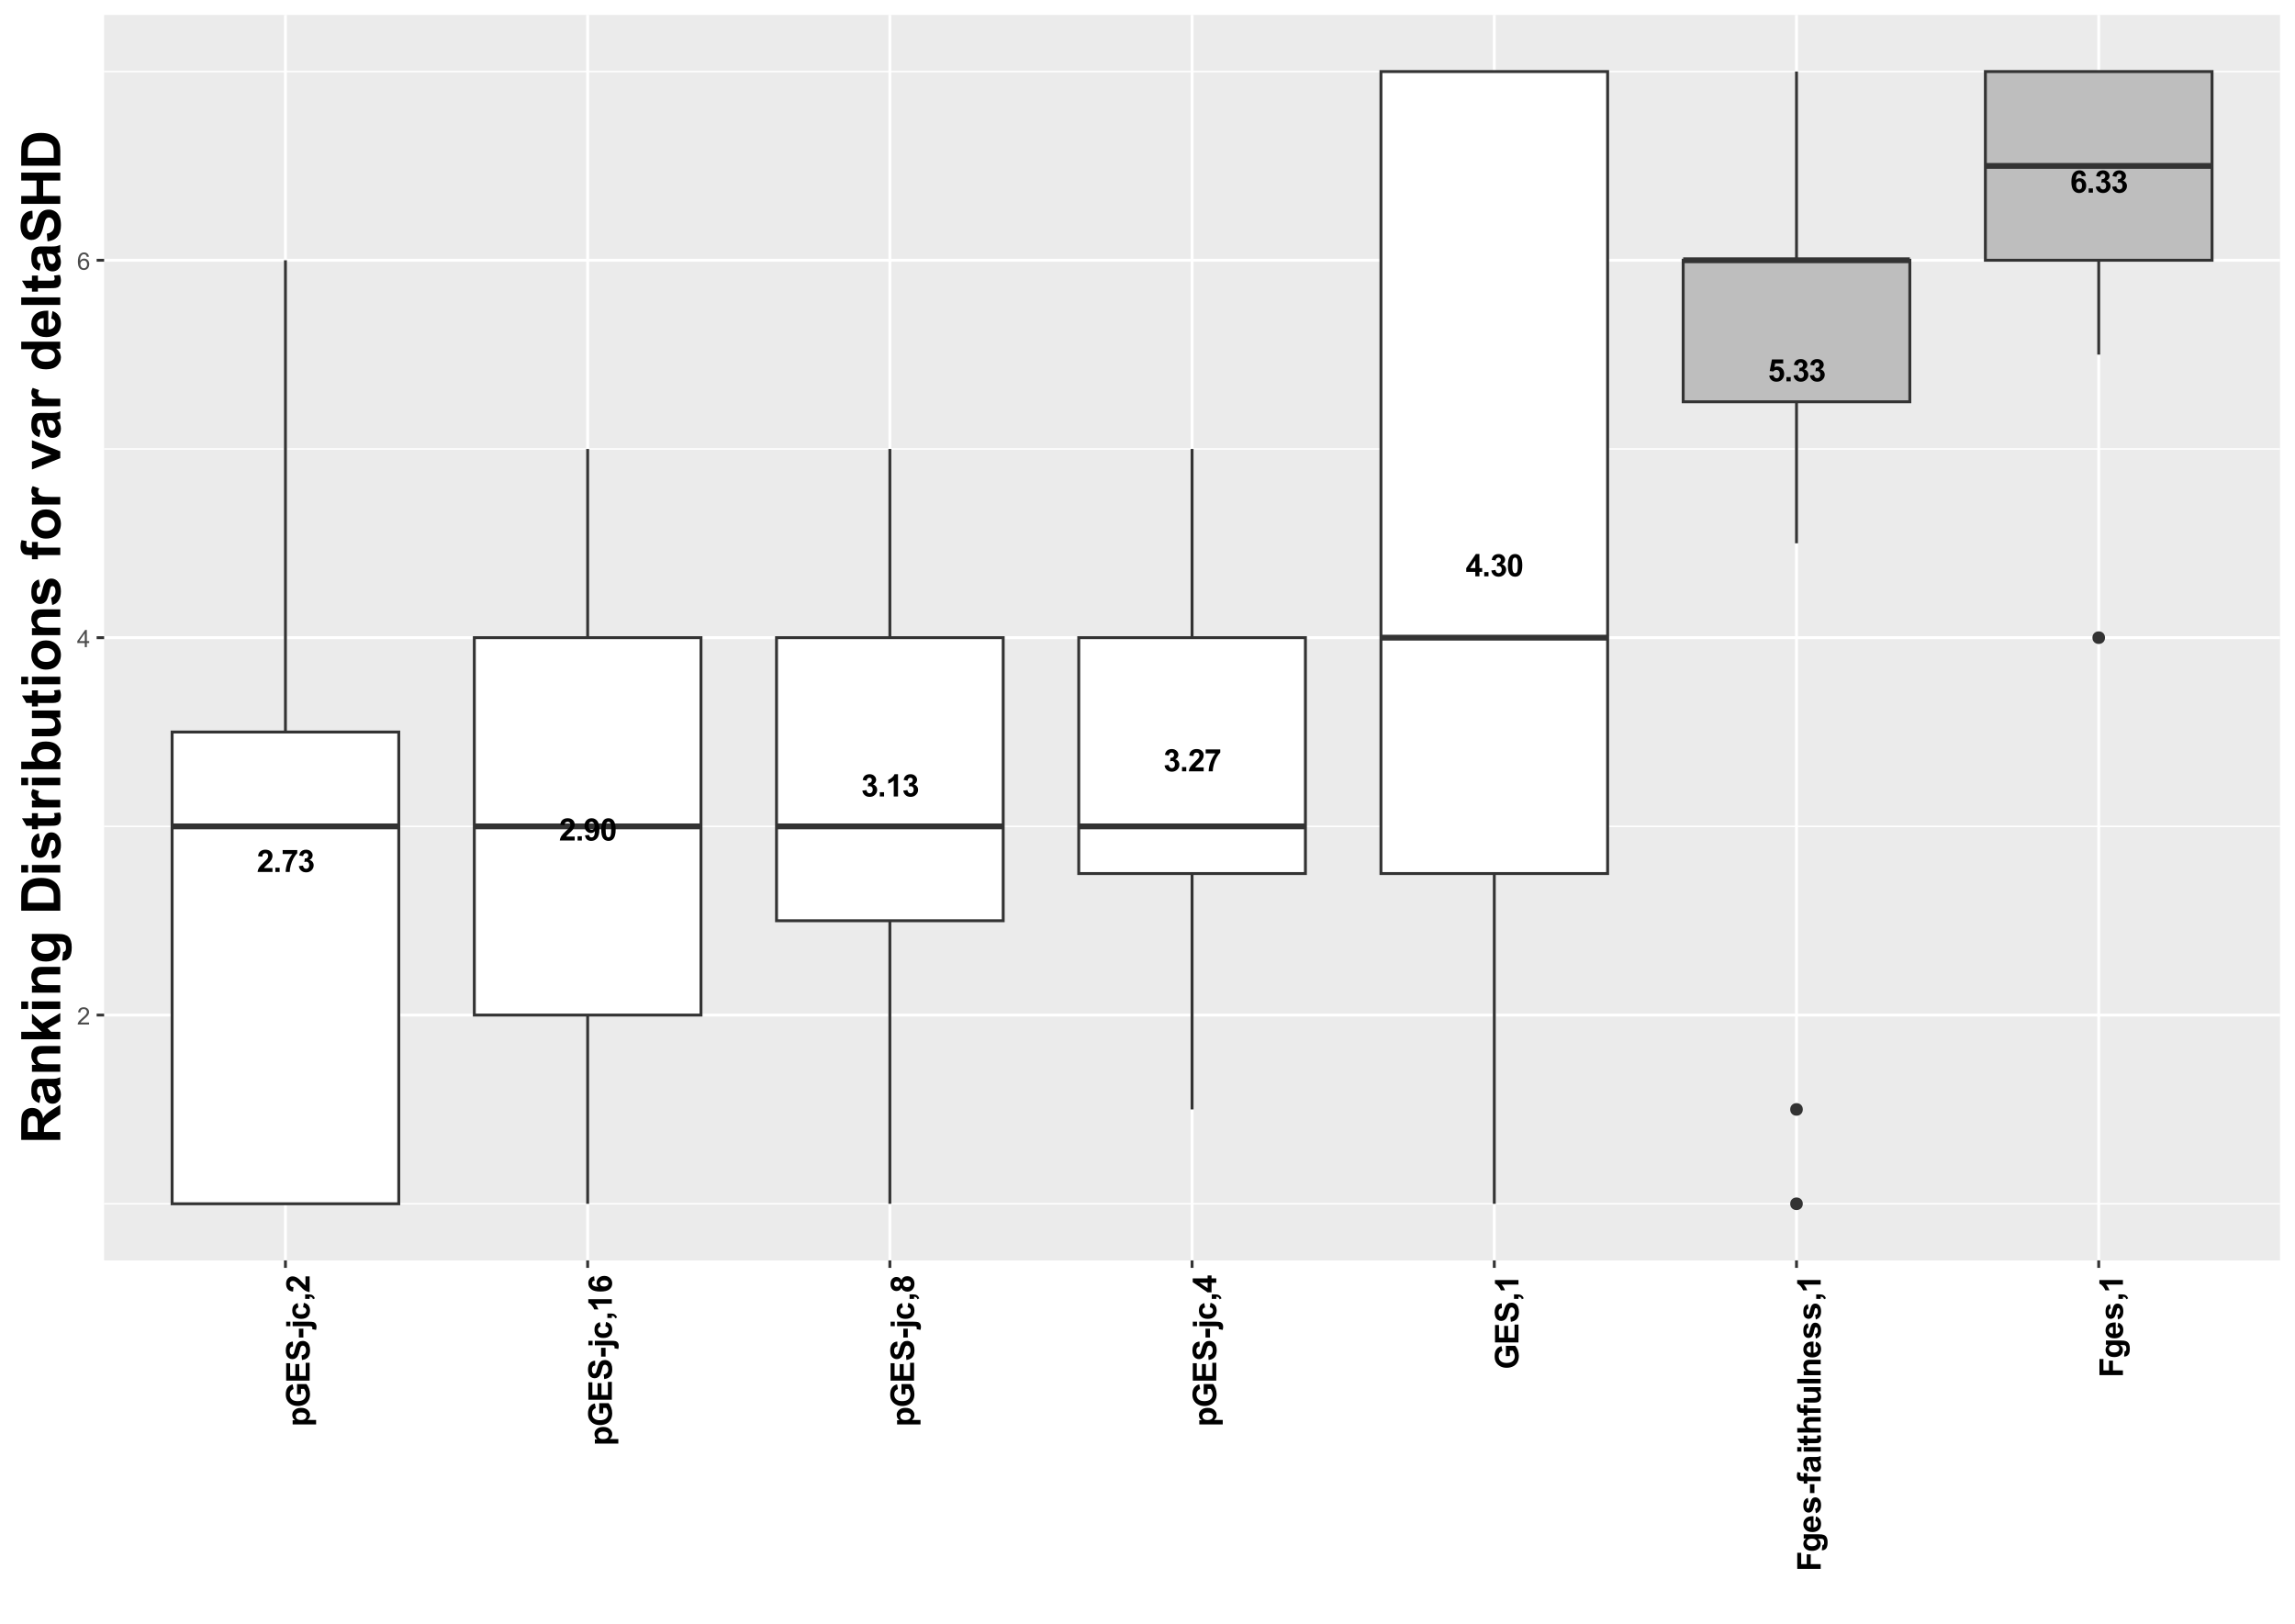 <?xml version="1.0" encoding="UTF-8"?>
<svg xmlns="http://www.w3.org/2000/svg" xmlns:xlink="http://www.w3.org/1999/xlink" width="841pt" height="595pt" viewBox="0 0 841 595" version="1.1">
<defs>
<g>
<symbol overflow="visible" id="glyph0-0">
<path style="stroke:none;" d="M 1.422 0 L 1.422 -7.109 L 7.109 -7.109 L 7.109 0 Z M 1.594 -0.172 L 6.938 -0.172 L 6.938 -6.938 L 1.594 -6.938 Z M 1.594 -0.172 "/>
</symbol>
<symbol overflow="visible" id="glyph0-1">
<path style="stroke:none;" d="M 5.75 -1.453 L 5.75 0 L 0.281 0 C 0.344 -0.551 0.52 -1.07 0.812 -1.562 C 1.113 -2.051 1.703 -2.703 2.578 -3.516 C 3.273 -4.172 3.703 -4.613 3.859 -4.844 C 4.078 -5.164 4.188 -5.484 4.188 -5.797 C 4.188 -6.148 4.094 -6.414 3.906 -6.594 C 3.719 -6.781 3.457 -6.875 3.125 -6.875 C 2.801 -6.875 2.539 -6.773 2.344 -6.578 C 2.156 -6.391 2.047 -6.066 2.016 -5.609 L 0.469 -5.766 C 0.562 -6.617 0.852 -7.234 1.344 -7.609 C 1.832 -7.984 2.441 -8.172 3.172 -8.172 C 3.973 -8.172 4.602 -7.953 5.062 -7.516 C 5.52 -7.086 5.75 -6.551 5.75 -5.906 C 5.75 -5.539 5.68 -5.191 5.547 -4.859 C 5.422 -4.523 5.219 -4.18 4.938 -3.828 C 4.75 -3.578 4.406 -3.227 3.906 -2.781 C 3.414 -2.332 3.102 -2.031 2.969 -1.875 C 2.844 -1.727 2.738 -1.586 2.656 -1.453 Z M 5.75 -1.453 "/>
</symbol>
<symbol overflow="visible" id="glyph0-2">
<path style="stroke:none;" d="M 0.812 0 L 0.812 -1.562 L 2.375 -1.562 L 2.375 0 Z M 0.812 0 "/>
</symbol>
<symbol overflow="visible" id="glyph0-3">
<path style="stroke:none;" d="M 0.484 -6.578 L 0.484 -8.031 L 5.828 -8.031 L 5.828 -6.891 C 5.379 -6.461 4.926 -5.844 4.469 -5.031 C 4.02 -4.219 3.676 -3.352 3.438 -2.438 C 3.195 -1.531 3.078 -0.719 3.078 0 L 1.578 0 C 1.598 -1.125 1.828 -2.27 2.266 -3.438 C 2.711 -4.613 3.301 -5.66 4.031 -6.578 Z M 0.484 -6.578 "/>
</symbol>
<symbol overflow="visible" id="glyph0-4">
<path style="stroke:none;" d="M 0.422 -2.156 L 1.938 -2.344 C 1.988 -1.957 2.117 -1.66 2.328 -1.453 C 2.535 -1.254 2.789 -1.156 3.094 -1.156 C 3.414 -1.156 3.688 -1.273 3.906 -1.516 C 4.125 -1.766 4.234 -2.098 4.234 -2.516 C 4.234 -2.898 4.129 -3.207 3.922 -3.438 C 3.711 -3.664 3.457 -3.781 3.156 -3.781 C 2.945 -3.781 2.707 -3.742 2.438 -3.672 L 2.609 -4.938 C 3.023 -4.926 3.344 -5.02 3.562 -5.219 C 3.789 -5.414 3.906 -5.676 3.906 -6 C 3.906 -6.27 3.82 -6.484 3.656 -6.641 C 3.5 -6.805 3.285 -6.891 3.016 -6.891 C 2.742 -6.891 2.516 -6.797 2.328 -6.609 C 2.141 -6.43 2.023 -6.16 1.984 -5.797 L 0.547 -6.047 C 0.641 -6.535 0.785 -6.926 0.984 -7.219 C 1.191 -7.52 1.473 -7.754 1.828 -7.922 C 2.191 -8.086 2.602 -8.172 3.062 -8.172 C 3.82 -8.172 4.438 -7.926 4.906 -7.438 C 5.281 -7.039 5.469 -6.594 5.469 -6.094 C 5.469 -5.375 5.078 -4.801 4.297 -4.375 C 4.766 -4.281 5.141 -4.055 5.422 -3.703 C 5.703 -3.359 5.844 -2.938 5.844 -2.438 C 5.844 -1.727 5.578 -1.117 5.047 -0.609 C 4.523 -0.109 3.879 0.141 3.109 0.141 C 2.367 0.141 1.754 -0.07 1.266 -0.5 C 0.785 -0.926 0.504 -1.477 0.422 -2.156 Z M 0.422 -2.156 "/>
</symbol>
<symbol overflow="visible" id="glyph0-5">
<path style="stroke:none;" d="M 0.516 -1.891 L 2.031 -2.047 C 2.062 -1.742 2.156 -1.516 2.312 -1.359 C 2.469 -1.211 2.676 -1.141 2.938 -1.141 C 3.258 -1.141 3.531 -1.285 3.75 -1.578 C 3.977 -1.879 4.125 -2.5 4.188 -3.438 C 3.789 -2.977 3.301 -2.75 2.719 -2.75 C 2.07 -2.75 1.516 -2.992 1.047 -3.484 C 0.586 -3.984 0.359 -4.629 0.359 -5.422 C 0.359 -6.242 0.602 -6.906 1.094 -7.406 C 1.582 -7.914 2.207 -8.172 2.969 -8.172 C 3.789 -8.172 4.469 -7.852 5 -7.219 C 5.531 -6.582 5.797 -5.531 5.797 -4.062 C 5.797 -2.57 5.52 -1.5 4.969 -0.844 C 4.414 -0.188 3.695 0.141 2.812 0.141 C 2.176 0.141 1.66 -0.023 1.266 -0.359 C 0.879 -0.703 0.629 -1.211 0.516 -1.891 Z M 4.047 -5.297 C 4.047 -5.797 3.93 -6.18 3.703 -6.453 C 3.473 -6.734 3.207 -6.875 2.906 -6.875 C 2.613 -6.875 2.367 -6.758 2.172 -6.531 C 1.984 -6.312 1.891 -5.941 1.891 -5.422 C 1.891 -4.891 1.992 -4.5 2.203 -4.25 C 2.41 -4.008 2.672 -3.891 2.984 -3.891 C 3.285 -3.891 3.535 -4.008 3.734 -4.25 C 3.941 -4.488 4.047 -4.836 4.047 -5.297 Z M 4.047 -5.297 "/>
</symbol>
<symbol overflow="visible" id="glyph0-6">
<path style="stroke:none;" d="M 3.125 -8.172 C 3.906 -8.172 4.52 -7.891 4.969 -7.328 C 5.5 -6.66 5.766 -5.555 5.766 -4.016 C 5.766 -2.473 5.5 -1.363 4.969 -0.688 C 4.52 -0.133 3.906 0.141 3.125 0.141 C 2.332 0.141 1.691 -0.16 1.203 -0.766 C 0.723 -1.379 0.484 -2.469 0.484 -4.031 C 0.484 -5.562 0.75 -6.664 1.281 -7.344 C 1.719 -7.895 2.332 -8.172 3.125 -8.172 Z M 3.125 -6.875 C 2.938 -6.875 2.766 -6.812 2.609 -6.688 C 2.461 -6.57 2.348 -6.359 2.266 -6.047 C 2.16 -5.648 2.109 -4.973 2.109 -4.016 C 2.109 -3.055 2.156 -2.398 2.25 -2.047 C 2.352 -1.691 2.477 -1.453 2.625 -1.328 C 2.77 -1.211 2.938 -1.156 3.125 -1.156 C 3.312 -1.156 3.477 -1.211 3.625 -1.328 C 3.77 -1.453 3.883 -1.672 3.969 -1.984 C 4.07 -2.379 4.125 -3.055 4.125 -4.016 C 4.125 -4.973 4.078 -5.629 3.984 -5.984 C 3.891 -6.336 3.77 -6.57 3.625 -6.688 C 3.477 -6.812 3.312 -6.875 3.125 -6.875 Z M 3.125 -6.875 "/>
</symbol>
<symbol overflow="visible" id="glyph0-7">
<path style="stroke:none;" d="M 4.484 0 L 2.922 0 L 2.922 -5.875 C 2.348 -5.344 1.676 -4.953 0.906 -4.703 L 0.906 -6.109 C 1.312 -6.242 1.75 -6.5 2.219 -6.875 C 2.695 -7.25 3.023 -7.68 3.203 -8.172 L 4.484 -8.172 Z M 4.484 0 "/>
</symbol>
<symbol overflow="visible" id="glyph0-8">
<path style="stroke:none;" d="M 3.547 0 L 3.547 -1.641 L 0.219 -1.641 L 0.219 -3 L 3.75 -8.172 L 5.047 -8.172 L 5.047 -3.016 L 6.062 -3.016 L 6.062 -1.641 L 5.047 -1.641 L 5.047 0 Z M 3.547 -3.016 L 3.547 -5.797 L 1.672 -3.016 Z M 3.547 -3.016 "/>
</symbol>
<symbol overflow="visible" id="glyph0-9">
<path style="stroke:none;" d="M 0.5 -2.094 L 2.062 -2.25 C 2.102 -1.906 2.234 -1.629 2.453 -1.422 C 2.672 -1.211 2.922 -1.109 3.203 -1.109 C 3.535 -1.109 3.812 -1.238 4.031 -1.5 C 4.258 -1.77 4.375 -2.172 4.375 -2.703 C 4.375 -3.203 4.258 -3.578 4.031 -3.828 C 3.812 -4.078 3.523 -4.203 3.172 -4.203 C 2.723 -4.203 2.316 -4.004 1.953 -3.609 L 0.688 -3.797 L 1.5 -8.031 L 5.625 -8.031 L 5.625 -6.578 L 2.672 -6.578 L 2.438 -5.188 C 2.781 -5.363 3.133 -5.453 3.5 -5.453 C 4.188 -5.453 4.77 -5.195 5.25 -4.688 C 5.738 -4.188 5.984 -3.535 5.984 -2.734 C 5.984 -2.066 5.789 -1.469 5.406 -0.938 C 4.875 -0.219 4.133 0.141 3.188 0.141 C 2.438 0.141 1.82 -0.062 1.344 -0.469 C 0.875 -0.875 0.594 -1.414 0.5 -2.094 Z M 0.5 -2.094 "/>
</symbol>
<symbol overflow="visible" id="glyph0-10">
<path style="stroke:none;" d="M 5.766 -6.156 L 4.266 -5.984 C 4.223 -6.297 4.125 -6.523 3.969 -6.672 C 3.812 -6.816 3.609 -6.891 3.359 -6.891 C 3.035 -6.891 2.758 -6.738 2.531 -6.438 C 2.301 -6.145 2.156 -5.531 2.094 -4.594 C 2.488 -5.051 2.973 -5.281 3.547 -5.281 C 4.203 -5.281 4.758 -5.031 5.219 -4.531 C 5.688 -4.039 5.922 -3.406 5.922 -2.625 C 5.922 -1.789 5.676 -1.117 5.188 -0.609 C 4.695 -0.109 4.07 0.141 3.312 0.141 C 2.488 0.141 1.812 -0.176 1.281 -0.812 C 0.75 -1.457 0.484 -2.504 0.484 -3.953 C 0.484 -5.453 0.758 -6.531 1.312 -7.188 C 1.863 -7.844 2.578 -8.172 3.453 -8.172 C 4.078 -8.172 4.594 -8 5 -7.656 C 5.406 -7.312 5.66 -6.812 5.766 -6.156 Z M 2.234 -2.75 C 2.234 -2.238 2.348 -1.844 2.578 -1.562 C 2.816 -1.289 3.082 -1.156 3.375 -1.156 C 3.664 -1.156 3.906 -1.266 4.094 -1.484 C 4.289 -1.711 4.391 -2.086 4.391 -2.609 C 4.391 -3.141 4.285 -3.523 4.078 -3.766 C 3.867 -4.016 3.613 -4.141 3.312 -4.141 C 3.008 -4.141 2.754 -4.02 2.547 -3.781 C 2.336 -3.551 2.234 -3.207 2.234 -2.75 Z M 2.234 -2.75 "/>
</symbol>
<symbol overflow="visible" id="glyph1-0">
<path style="stroke:none;" d="M 1.094 0 L 1.094 -5.5 L 5.5 -5.5 L 5.5 0 Z M 1.234 -0.141 L 5.359 -0.141 L 5.359 -5.359 L 1.234 -5.359 Z M 1.234 -0.141 "/>
</symbol>
<symbol overflow="visible" id="glyph1-1">
<path style="stroke:none;" d="M 4.422 -0.75 L 4.422 0 L 0.266 0 C 0.254 -0.188 0.285 -0.363 0.359 -0.531 C 0.461 -0.82 0.629 -1.102 0.859 -1.375 C 1.098 -1.645 1.438 -1.961 1.875 -2.328 C 2.562 -2.891 3.023 -3.332 3.266 -3.656 C 3.504 -3.988 3.625 -4.301 3.625 -4.594 C 3.625 -4.895 3.516 -5.148 3.297 -5.359 C 3.078 -5.578 2.789 -5.688 2.438 -5.688 C 2.062 -5.688 1.766 -5.57 1.547 -5.344 C 1.328 -5.125 1.211 -4.816 1.203 -4.422 L 0.406 -4.5 C 0.469 -5.094 0.676 -5.547 1.031 -5.859 C 1.383 -6.172 1.859 -6.328 2.453 -6.328 C 3.055 -6.328 3.535 -6.156 3.891 -5.812 C 4.242 -5.477 4.422 -5.066 4.422 -4.578 C 4.422 -4.328 4.367 -4.078 4.266 -3.828 C 4.16 -3.586 3.988 -3.332 3.75 -3.062 C 3.508 -2.789 3.113 -2.422 2.562 -1.953 C 2.094 -1.566 1.789 -1.301 1.656 -1.156 C 1.531 -1.02 1.426 -0.883 1.344 -0.75 Z M 4.422 -0.75 "/>
</symbol>
<symbol overflow="visible" id="glyph1-2">
<path style="stroke:none;" d="M 2.844 0 L 2.844 -1.5 L 0.109 -1.5 L 0.109 -2.219 L 2.984 -6.297 L 3.609 -6.297 L 3.609 -2.219 L 4.469 -2.219 L 4.469 -1.5 L 3.609 -1.5 L 3.609 0 Z M 2.844 -2.219 L 2.844 -5.062 L 0.875 -2.219 Z M 2.844 -2.219 "/>
</symbol>
<symbol overflow="visible" id="glyph1-3">
<path style="stroke:none;" d="M 4.375 -4.75 L 3.609 -4.688 C 3.535 -5 3.438 -5.223 3.312 -5.359 C 3.102 -5.578 2.848 -5.688 2.547 -5.688 C 2.297 -5.688 2.078 -5.617 1.891 -5.484 C 1.648 -5.305 1.457 -5.047 1.312 -4.703 C 1.176 -4.359 1.102 -3.875 1.094 -3.25 C 1.281 -3.531 1.508 -3.738 1.781 -3.875 C 2.051 -4.008 2.332 -4.078 2.625 -4.078 C 3.145 -4.078 3.582 -3.891 3.938 -3.516 C 4.301 -3.141 4.484 -2.648 4.484 -2.047 C 4.484 -1.648 4.398 -1.281 4.234 -0.938 C 4.066 -0.602 3.832 -0.344 3.531 -0.156 C 3.227 0.02 2.891 0.109 2.516 0.109 C 1.867 0.109 1.344 -0.125 0.938 -0.594 C 0.531 -1.07 0.328 -1.859 0.328 -2.953 C 0.328 -4.16 0.551 -5.039 1 -5.594 C 1.395 -6.082 1.926 -6.328 2.594 -6.328 C 3.082 -6.328 3.484 -6.188 3.797 -5.906 C 4.117 -5.625 4.312 -5.238 4.375 -4.75 Z M 1.219 -2.047 C 1.219 -1.773 1.273 -1.516 1.391 -1.266 C 1.504 -1.023 1.66 -0.844 1.859 -0.719 C 2.066 -0.594 2.281 -0.531 2.5 -0.531 C 2.832 -0.531 3.113 -0.66 3.344 -0.922 C 3.582 -1.18 3.703 -1.539 3.703 -2 C 3.703 -2.438 3.582 -2.781 3.344 -3.031 C 3.113 -3.281 2.82 -3.406 2.469 -3.406 C 2.125 -3.406 1.828 -3.281 1.578 -3.031 C 1.336 -2.781 1.219 -2.453 1.219 -2.047 Z M 1.219 -2.047 "/>
</symbol>
<symbol overflow="visible" id="glyph2-0">
<path style="stroke:none;" d="M 0 -1.5 L -7.5 -1.5 L -7.5 -7.5 L 0 -7.5 Z M -0.188 -1.688 L -0.188 -7.312 L -7.312 -7.312 L -7.312 -1.688 Z M -0.188 -1.688 "/>
</symbol>
<symbol overflow="visible" id="glyph2-1">
<path style="stroke:none;" d="M -6.219 -0.812 L -6.219 -2.344 L -5.312 -2.344 C -5.625 -2.551 -5.875 -2.82 -6.062 -3.156 C -6.258 -3.5 -6.359 -3.879 -6.359 -4.297 C -6.359 -5.016 -6.078 -5.625 -5.516 -6.125 C -4.953 -6.633 -4.16 -6.891 -3.141 -6.891 C -2.109 -6.891 -1.301 -6.633 -0.719 -6.125 C -0.145 -5.613 0.141 -5 0.141 -4.281 C 0.141 -3.938 0.07 -3.625 -0.062 -3.344 C -0.195 -3.062 -0.43 -2.77 -0.766 -2.469 L 2.375 -2.469 L 2.375 -0.812 Z M -3.219 -2.438 C -2.52 -2.438 -2.004 -2.578 -1.672 -2.859 C -1.336 -3.141 -1.172 -3.477 -1.172 -3.875 C -1.172 -4.258 -1.32 -4.578 -1.625 -4.828 C -1.938 -5.078 -2.441 -5.203 -3.141 -5.203 C -3.785 -5.203 -4.266 -5.07 -4.578 -4.812 C -4.898 -4.551 -5.062 -4.227 -5.062 -3.844 C -5.062 -3.438 -4.906 -3.098 -4.594 -2.828 C -4.281 -2.566 -3.82 -2.438 -3.219 -2.438 Z M -3.219 -2.438 "/>
</symbol>
<symbol overflow="visible" id="glyph2-2">
<path style="stroke:none;" d="M -3.156 -4.875 L -4.609 -4.875 L -4.609 -8.609 L -1.188 -8.609 C -0.832 -8.242 -0.52 -7.719 -0.25 -7.031 C 0.008 -6.344 0.141 -5.645 0.141 -4.938 C 0.141 -4.039 -0.047 -3.254 -0.422 -2.578 C -0.797 -1.91 -1.332 -1.41 -2.031 -1.078 C -2.738 -0.742 -3.504 -0.578 -4.328 -0.578 C -5.223 -0.578 -6.016 -0.766 -6.703 -1.141 C -7.398 -1.516 -7.938 -2.062 -8.312 -2.781 C -8.594 -3.332 -8.734 -4.02 -8.734 -4.844 C -8.734 -5.906 -8.508 -6.734 -8.062 -7.328 C -7.613 -7.93 -7 -8.32 -6.219 -8.5 L -5.891 -6.781 C -6.305 -6.656 -6.633 -6.426 -6.875 -6.094 C -7.125 -5.758 -7.25 -5.344 -7.25 -4.844 C -7.25 -4.082 -7.008 -3.477 -6.531 -3.031 C -6.051 -2.582 -5.336 -2.359 -4.391 -2.359 C -3.367 -2.359 -2.602 -2.582 -2.094 -3.031 C -1.594 -3.488 -1.344 -4.086 -1.344 -4.828 C -1.344 -5.191 -1.41 -5.555 -1.547 -5.922 C -1.691 -6.285 -1.863 -6.598 -2.062 -6.859 L -3.156 -6.859 Z M -3.156 -4.875 "/>
</symbol>
<symbol overflow="visible" id="glyph2-3">
<path style="stroke:none;" d="M 0 -0.875 L -8.594 -0.875 L -8.594 -7.25 L -7.141 -7.25 L -7.141 -2.609 L -5.234 -2.609 L -5.234 -6.922 L -3.781 -6.922 L -3.781 -2.609 L -1.453 -2.609 L -1.453 -7.406 L 0 -7.406 Z M 0 -0.875 "/>
</symbol>
<symbol overflow="visible" id="glyph2-4">
<path style="stroke:none;" d="M -2.797 -0.438 L -2.953 -2.125 C -2.391 -2.227 -1.973 -2.43 -1.703 -2.734 C -1.441 -3.047 -1.312 -3.469 -1.312 -4 C -1.312 -4.551 -1.426 -4.969 -1.656 -5.25 C -1.895 -5.539 -2.176 -5.688 -2.5 -5.688 C -2.695 -5.688 -2.867 -5.625 -3.016 -5.5 C -3.16 -5.383 -3.285 -5.176 -3.391 -4.875 C -3.461 -4.676 -3.586 -4.219 -3.766 -3.5 C -3.992 -2.562 -4.273 -1.906 -4.609 -1.531 C -5.086 -1.008 -5.664 -0.75 -6.344 -0.75 C -6.781 -0.75 -7.188 -0.867 -7.562 -1.109 C -7.945 -1.359 -8.238 -1.719 -8.438 -2.188 C -8.633 -2.656 -8.734 -3.219 -8.734 -3.875 C -8.734 -4.957 -8.492 -5.77 -8.016 -6.312 C -7.547 -6.852 -6.922 -7.141 -6.141 -7.172 L -6.062 -5.438 C -6.5 -5.363 -6.812 -5.203 -7 -4.953 C -7.195 -4.711 -7.297 -4.348 -7.297 -3.859 C -7.297 -3.359 -7.191 -2.961 -6.984 -2.672 C -6.859 -2.492 -6.68 -2.406 -6.453 -2.406 C -6.254 -2.406 -6.082 -2.488 -5.938 -2.656 C -5.75 -2.875 -5.555 -3.406 -5.359 -4.25 C -5.16 -5.094 -4.953 -5.719 -4.734 -6.125 C -4.523 -6.531 -4.234 -6.848 -3.859 -7.078 C -3.492 -7.305 -3.039 -7.422 -2.5 -7.422 C -2.008 -7.422 -1.547 -7.281 -1.109 -7 C -0.68 -6.727 -0.363 -6.344 -0.156 -5.844 C 0.051 -5.344 0.156 -4.723 0.156 -3.984 C 0.156 -2.891 -0.094 -2.051 -0.594 -1.469 C -1.102 -0.895 -1.836 -0.551 -2.797 -0.438 Z M -2.797 -0.438 "/>
</symbol>
<symbol overflow="visible" id="glyph2-5">
<path style="stroke:none;" d="M -2.297 -0.672 L -3.938 -0.672 L -3.938 -3.906 L -2.297 -3.906 Z M -2.297 -0.672 "/>
</symbol>
<symbol overflow="visible" id="glyph2-6">
<path style="stroke:none;" d="M -7.062 -0.828 L -8.594 -0.828 L -8.594 -2.469 L -7.062 -2.469 Z M -6.219 -2.469 L -0.188 -2.469 C 0.602 -2.469 1.16 -2.414 1.484 -2.312 C 1.805 -2.207 2.062 -2.008 2.25 -1.719 C 2.438 -1.426 2.531 -1.051 2.531 -0.594 C 2.531 -0.426 2.516 -0.25 2.484 -0.062 C 2.453 0.125 2.406 0.328 2.344 0.547 L 0.938 0.266 C 0.957 0.18 0.973 0.102 0.984 0.031 C 0.992 -0.031 1 -0.086 1 -0.141 C 1 -0.316 0.961 -0.457 0.891 -0.562 C 0.816 -0.664 0.727 -0.734 0.625 -0.766 C 0.52 -0.805 0.219 -0.828 -0.281 -0.828 L -6.219 -0.828 Z M -6.219 -2.469 "/>
</symbol>
<symbol overflow="visible" id="glyph2-7">
<path style="stroke:none;" d="M -4.391 -6.281 L -4.094 -4.672 C -4.414 -4.609 -4.656 -4.477 -4.812 -4.281 C -4.977 -4.094 -5.062 -3.848 -5.062 -3.547 C -5.062 -3.129 -4.922 -2.797 -4.641 -2.547 C -4.359 -2.305 -3.883 -2.188 -3.219 -2.188 C -2.477 -2.188 -1.957 -2.312 -1.656 -2.562 C -1.352 -2.812 -1.203 -3.145 -1.203 -3.562 C -1.203 -3.875 -1.289 -4.129 -1.469 -4.328 C -1.645 -4.523 -1.953 -4.664 -2.391 -4.75 L -2.109 -6.375 C -1.367 -6.207 -0.805 -5.883 -0.422 -5.406 C -0.047 -4.926 0.141 -4.285 0.141 -3.484 C 0.141 -2.578 -0.145 -1.852 -0.719 -1.312 C -1.289 -0.77 -2.086 -0.5 -3.109 -0.5 C -4.129 -0.5 -4.926 -0.77 -5.5 -1.312 C -6.07 -1.852 -6.359 -2.586 -6.359 -3.516 C -6.359 -4.273 -6.195 -4.879 -5.875 -5.328 C -5.551 -5.773 -5.055 -6.094 -4.391 -6.281 Z M -4.391 -6.281 "/>
</symbol>
<symbol overflow="visible" id="glyph2-8">
<path style="stroke:none;" d="M -1.641 -0.828 L -1.641 -2.469 L -0.469 -2.469 C 0.008 -2.469 0.383 -2.426 0.656 -2.344 C 0.938 -2.258 1.188 -2.102 1.406 -1.875 C 1.625 -1.645 1.797 -1.359 1.922 -1.016 L 1.234 -0.688 C 1.129 -1.02 0.977 -1.254 0.781 -1.391 C 0.594 -1.535 0.332 -1.613 0 -1.625 L 0 -0.828 Z M -1.641 -0.828 "/>
</symbol>
<symbol overflow="visible" id="glyph2-9">
<path style="stroke:none;" d="M -1.531 -6.078 L 0 -6.078 L 0 -0.297 C -0.582 -0.359 -1.129 -0.547 -1.641 -0.859 C -2.16 -1.172 -2.848 -1.789 -3.703 -2.719 C -4.391 -3.457 -4.859 -3.91 -5.109 -4.078 C -5.453 -4.305 -5.789 -4.422 -6.125 -4.422 C -6.488 -4.422 -6.77 -4.32 -6.969 -4.125 C -7.164 -3.926 -7.266 -3.656 -7.266 -3.312 C -7.266 -2.969 -7.16 -2.691 -6.953 -2.484 C -6.742 -2.285 -6.398 -2.172 -5.922 -2.141 L -6.078 -0.5 C -6.984 -0.594 -7.633 -0.895 -8.031 -1.406 C -8.426 -1.926 -8.625 -2.57 -8.625 -3.344 C -8.625 -4.195 -8.395 -4.863 -7.938 -5.344 C -7.477 -5.832 -6.91 -6.078 -6.234 -6.078 C -5.848 -6.078 -5.477 -6.004 -5.125 -5.859 C -4.781 -5.723 -4.414 -5.504 -4.031 -5.203 C -3.781 -5.004 -3.414 -4.645 -2.938 -4.125 C -2.457 -3.602 -2.141 -3.273 -1.984 -3.141 C -1.828 -3.004 -1.676 -2.891 -1.531 -2.797 Z M -1.531 -6.078 "/>
</symbol>
<symbol overflow="visible" id="glyph2-10">
<path style="stroke:none;" d="M 0 -4.719 L 0 -3.078 L -6.203 -3.078 C -5.641 -2.473 -5.223 -1.766 -4.953 -0.953 L -6.453 -0.953 C -6.586 -1.379 -6.852 -1.844 -7.25 -2.344 C -7.645 -2.852 -8.102 -3.203 -8.625 -3.391 L -8.625 -4.719 Z M 0 -4.719 "/>
</symbol>
<symbol overflow="visible" id="glyph2-11">
<path style="stroke:none;" d="M -6.484 -6.094 L -6.312 -4.5 C -6.633 -4.457 -6.875 -4.352 -7.031 -4.188 C -7.188 -4.02 -7.266 -3.805 -7.266 -3.547 C -7.266 -3.203 -7.109 -2.91 -6.797 -2.672 C -6.484 -2.43 -5.836 -2.281 -4.859 -2.219 C -5.336 -2.625 -5.578 -3.133 -5.578 -3.75 C -5.578 -4.438 -5.316 -5.023 -4.797 -5.516 C -4.273 -6.004 -3.598 -6.25 -2.766 -6.25 C -1.891 -6.25 -1.188 -5.988 -0.656 -5.469 C -0.125 -4.957 0.141 -4.297 0.141 -3.484 C 0.141 -2.617 -0.191 -1.906 -0.859 -1.344 C -1.535 -0.789 -2.641 -0.516 -4.172 -0.516 C -5.754 -0.516 -6.891 -0.801 -7.578 -1.375 C -8.273 -1.957 -8.625 -2.719 -8.625 -3.656 C -8.625 -4.301 -8.441 -4.836 -8.078 -5.266 C -7.711 -5.691 -7.18 -5.969 -6.484 -6.094 Z M -2.891 -2.359 C -2.359 -2.359 -1.945 -2.477 -1.656 -2.719 C -1.363 -2.969 -1.219 -3.25 -1.219 -3.562 C -1.219 -3.875 -1.336 -4.129 -1.578 -4.328 C -1.816 -4.535 -2.207 -4.641 -2.75 -4.641 C -3.312 -4.641 -3.719 -4.531 -3.969 -4.312 C -4.227 -4.094 -4.359 -3.816 -4.359 -3.484 C -4.359 -3.172 -4.234 -2.906 -3.984 -2.688 C -3.742 -2.469 -3.379 -2.359 -2.891 -2.359 Z M -2.891 -2.359 "/>
</symbol>
<symbol overflow="visible" id="glyph2-12">
<path style="stroke:none;" d="M -4.641 -1.922 C -4.816 -1.492 -5.062 -1.18 -5.375 -0.984 C -5.688 -0.797 -6.031 -0.703 -6.406 -0.703 C -7.051 -0.703 -7.582 -0.926 -8 -1.375 C -8.414 -1.82 -8.625 -2.457 -8.625 -3.281 C -8.625 -4.094 -8.414 -4.723 -8 -5.172 C -7.582 -5.629 -7.051 -5.859 -6.406 -5.859 C -6.008 -5.859 -5.656 -5.754 -5.344 -5.547 C -5.031 -5.336 -4.797 -5.047 -4.641 -4.672 C -4.441 -5.148 -4.16 -5.516 -3.797 -5.766 C -3.43 -6.016 -3.008 -6.141 -2.531 -6.141 C -1.738 -6.141 -1.094 -5.883 -0.594 -5.375 C -0.094 -4.875 0.156 -4.203 0.156 -3.359 C 0.156 -2.578 -0.051 -1.926 -0.469 -1.406 C -0.945 -0.789 -1.609 -0.484 -2.453 -0.484 C -2.922 -0.484 -3.348 -0.598 -3.734 -0.828 C -4.117 -1.055 -4.422 -1.422 -4.641 -1.922 Z M -6.297 -2.266 C -5.961 -2.266 -5.703 -2.352 -5.516 -2.531 C -5.336 -2.719 -5.25 -2.969 -5.25 -3.281 C -5.25 -3.594 -5.344 -3.844 -5.531 -4.031 C -5.719 -4.219 -5.973 -4.312 -6.297 -4.312 C -6.609 -4.312 -6.852 -4.219 -7.031 -4.031 C -7.219 -3.844 -7.312 -3.598 -7.312 -3.297 C -7.312 -2.984 -7.219 -2.734 -7.031 -2.547 C -6.844 -2.359 -6.598 -2.266 -6.297 -2.266 Z M -2.609 -2.109 C -2.16 -2.109 -1.805 -2.223 -1.547 -2.453 C -1.297 -2.691 -1.172 -2.984 -1.172 -3.328 C -1.172 -3.672 -1.289 -3.953 -1.531 -4.172 C -1.781 -4.391 -2.133 -4.5 -2.594 -4.5 C -3 -4.5 -3.32 -4.383 -3.562 -4.156 C -3.812 -3.938 -3.938 -3.656 -3.938 -3.312 C -3.938 -2.906 -3.797 -2.602 -3.516 -2.406 C -3.234 -2.207 -2.93 -2.109 -2.609 -2.109 Z M -2.609 -2.109 "/>
</symbol>
<symbol overflow="visible" id="glyph2-13">
<path style="stroke:none;" d="M 0 -3.734 L -1.734 -3.734 L -1.734 -0.219 L -3.172 -0.219 L -8.625 -3.953 L -8.625 -5.328 L -3.172 -5.328 L -3.172 -6.406 L -1.734 -6.406 L -1.734 -5.328 L 0 -5.328 Z M -3.172 -3.734 L -6.109 -3.734 L -3.172 -1.766 Z M -3.172 -3.734 "/>
</symbol>
<symbol overflow="visible" id="glyph2-14">
<path style="stroke:none;" d="M 0 -0.891 L -8.594 -0.891 L -8.594 -6.781 L -7.141 -6.781 L -7.141 -2.625 L -5.109 -2.625 L -5.109 -6.203 L -3.656 -6.203 L -3.656 -2.625 L 0 -2.625 Z M 0 -0.891 "/>
</symbol>
<symbol overflow="visible" id="glyph2-15">
<path style="stroke:none;" d="M 0.406 -0.703 L 0.641 -2.594 C 0.859 -2.625 1.008 -2.695 1.094 -2.812 C 1.207 -2.969 1.266 -3.211 1.266 -3.547 C 1.266 -3.973 1.203 -4.297 1.078 -4.516 C 0.984 -4.66 0.844 -4.77 0.656 -4.844 C 0.52 -4.895 0.27 -4.922 -0.094 -4.922 L -1.016 -4.922 C -0.336 -4.422 0 -3.797 0 -3.047 C 0 -2.211 -0.352 -1.551 -1.062 -1.062 C -1.625 -0.688 -2.316 -0.5 -3.141 -0.5 C -4.191 -0.5 -4.988 -0.75 -5.531 -1.25 C -6.082 -1.75 -6.359 -2.375 -6.359 -3.125 C -6.359 -3.883 -6.02 -4.516 -5.344 -5.016 L -6.219 -5.016 L -6.219 -6.562 L -0.641 -6.562 C 0.098 -6.562 0.645 -6.5 1 -6.375 C 1.363 -6.258 1.648 -6.094 1.859 -5.875 C 2.066 -5.656 2.227 -5.363 2.344 -5 C 2.469 -4.633 2.531 -4.172 2.531 -3.609 C 2.531 -2.555 2.348 -1.805 1.984 -1.359 C 1.617 -0.922 1.16 -0.703 0.609 -0.703 C 0.555 -0.703 0.488 -0.703 0.406 -0.703 Z M -3.234 -2.188 C -2.578 -2.188 -2.094 -2.312 -1.781 -2.562 C -1.477 -2.82 -1.328 -3.141 -1.328 -3.516 C -1.328 -3.91 -1.484 -4.25 -1.797 -4.531 C -2.117 -4.812 -2.586 -4.953 -3.203 -4.953 C -3.848 -4.953 -4.328 -4.816 -4.641 -4.547 C -4.953 -4.285 -5.109 -3.953 -5.109 -3.547 C -5.109 -3.148 -4.953 -2.82 -4.641 -2.562 C -4.336 -2.312 -3.867 -2.188 -3.234 -2.188 Z M -3.234 -2.188 "/>
</symbol>
<symbol overflow="visible" id="glyph2-16">
<path style="stroke:none;" d="M -1.984 -4.469 L -1.703 -6.109 C -1.098 -5.898 -0.641 -5.566 -0.328 -5.109 C -0.016 -4.648 0.141 -4.082 0.141 -3.406 C 0.141 -2.32 -0.211 -1.52 -0.922 -1 C -1.484 -0.582 -2.195 -0.375 -3.062 -0.375 C -4.094 -0.375 -4.898 -0.645 -5.484 -1.188 C -6.066 -1.727 -6.359 -2.41 -6.359 -3.234 C -6.359 -4.16 -6.051 -4.891 -5.438 -5.422 C -4.832 -5.961 -3.898 -6.219 -2.641 -6.188 L -2.641 -2.062 C -2.148 -2.082 -1.77 -2.219 -1.5 -2.469 C -1.227 -2.719 -1.094 -3.035 -1.094 -3.422 C -1.094 -3.672 -1.16 -3.883 -1.297 -4.062 C -1.441 -4.238 -1.672 -4.375 -1.984 -4.469 Z M -3.641 -4.562 C -4.117 -4.551 -4.484 -4.426 -4.734 -4.188 C -4.984 -3.957 -5.109 -3.672 -5.109 -3.328 C -5.109 -2.973 -4.977 -2.676 -4.719 -2.438 C -4.445 -2.207 -4.086 -2.094 -3.641 -2.094 Z M -3.641 -4.562 "/>
</symbol>
<symbol overflow="visible" id="glyph2-17">
<path style="stroke:none;" d="M -1.781 -0.281 L -2.031 -1.938 C -1.707 -2.008 -1.461 -2.148 -1.297 -2.359 C -1.129 -2.578 -1.047 -2.879 -1.047 -3.266 C -1.047 -3.691 -1.125 -4.008 -1.281 -4.219 C -1.395 -4.363 -1.539 -4.438 -1.719 -4.438 C -1.844 -4.438 -1.945 -4.398 -2.031 -4.328 C -2.113 -4.242 -2.188 -4.062 -2.25 -3.781 C -2.539 -2.445 -2.805 -1.602 -3.047 -1.25 C -3.391 -0.758 -3.859 -0.516 -4.453 -0.516 C -4.992 -0.516 -5.445 -0.723 -5.812 -1.141 C -6.176 -1.566 -6.359 -2.227 -6.359 -3.125 C -6.359 -3.977 -6.219 -4.613 -5.938 -5.031 C -5.664 -5.445 -5.258 -5.734 -4.719 -5.891 L -4.438 -4.328 C -4.676 -4.266 -4.859 -4.141 -4.984 -3.953 C -5.117 -3.766 -5.188 -3.5 -5.188 -3.156 C -5.188 -2.727 -5.125 -2.422 -5 -2.234 C -4.914 -2.109 -4.805 -2.047 -4.672 -2.047 C -4.547 -2.047 -4.441 -2.098 -4.359 -2.203 C -4.254 -2.348 -4.102 -2.859 -3.906 -3.734 C -3.707 -4.617 -3.461 -5.234 -3.172 -5.578 C -2.879 -5.922 -2.473 -6.094 -1.953 -6.094 C -1.379 -6.094 -0.883 -5.852 -0.469 -5.375 C -0.062 -4.906 0.141 -4.203 0.141 -3.266 C 0.141 -2.422 -0.031 -1.75 -0.375 -1.25 C -0.719 -0.758 -1.188 -0.438 -1.781 -0.281 Z M -1.781 -0.281 "/>
</symbol>
<symbol overflow="visible" id="glyph2-18">
<path style="stroke:none;" d="M -6.219 -0.141 L -6.219 -1.062 L -6.688 -1.062 C -7.219 -1.062 -7.609 -1.113 -7.859 -1.219 C -8.117 -1.332 -8.328 -1.535 -8.484 -1.828 C -8.648 -2.129 -8.734 -2.508 -8.734 -2.969 C -8.734 -3.438 -8.664 -3.895 -8.531 -4.344 L -7.375 -4.125 C -7.438 -3.863 -7.469 -3.613 -7.469 -3.375 C -7.469 -3.133 -7.41 -2.961 -7.297 -2.859 C -7.191 -2.754 -6.977 -2.703 -6.656 -2.703 L -6.219 -2.703 L -6.219 -3.938 L -4.922 -3.938 L -4.922 -2.703 L 0 -2.703 L 0 -1.062 L -4.922 -1.062 L -4.922 -0.141 Z M -6.219 -0.141 "/>
</symbol>
<symbol overflow="visible" id="glyph2-19">
<path style="stroke:none;" d="M -4.328 -2.094 L -4.594 -0.594 C -5.195 -0.758 -5.641 -1.047 -5.922 -1.453 C -6.211 -1.867 -6.359 -2.484 -6.359 -3.297 C -6.359 -4.023 -6.27 -4.566 -6.094 -4.922 C -5.926 -5.285 -5.707 -5.539 -5.438 -5.688 C -5.176 -5.832 -4.688 -5.906 -3.969 -5.906 L -2.047 -5.891 C -1.492 -5.891 -1.086 -5.914 -0.828 -5.969 C -0.578 -6.02 -0.301 -6.117 0 -6.266 L 0 -4.641 C -0.113 -4.598 -0.273 -4.547 -0.484 -4.484 C -0.586 -4.453 -0.656 -4.43 -0.688 -4.422 C -0.406 -4.141 -0.195 -3.836 -0.062 -3.516 C 0.07 -3.203 0.141 -2.863 0.141 -2.5 C 0.141 -1.852 -0.031 -1.344 -0.375 -0.969 C -0.727 -0.602 -1.172 -0.422 -1.703 -0.422 C -2.055 -0.422 -2.367 -0.504 -2.641 -0.672 C -2.91 -0.848 -3.117 -1.086 -3.266 -1.391 C -3.422 -1.691 -3.551 -2.129 -3.656 -2.703 C -3.801 -3.461 -3.938 -3.992 -4.062 -4.297 L -4.219 -4.297 C -4.539 -4.297 -4.77 -4.219 -4.906 -4.062 C -5.039 -3.906 -5.109 -3.609 -5.109 -3.172 C -5.109 -2.879 -5.051 -2.648 -4.938 -2.484 C -4.82 -2.328 -4.617 -2.195 -4.328 -2.094 Z M -2.984 -4.297 C -2.922 -4.086 -2.836 -3.754 -2.734 -3.297 C -2.641 -2.836 -2.547 -2.535 -2.453 -2.391 C -2.297 -2.18 -2.102 -2.078 -1.875 -2.078 C -1.645 -2.078 -1.441 -2.16 -1.266 -2.328 C -1.098 -2.504 -1.016 -2.723 -1.016 -2.984 C -1.016 -3.285 -1.113 -3.57 -1.312 -3.844 C -1.457 -4.039 -1.641 -4.172 -1.859 -4.234 C -1.992 -4.273 -2.258 -4.297 -2.656 -4.297 Z M -2.984 -4.297 "/>
</symbol>
<symbol overflow="visible" id="glyph2-20">
<path style="stroke:none;" d="M -7.062 -0.859 L -8.594 -0.859 L -8.594 -2.516 L -7.062 -2.516 Z M 0 -0.859 L -6.219 -0.859 L -6.219 -2.516 L 0 -2.516 Z M 0 -0.859 "/>
</symbol>
<symbol overflow="visible" id="glyph2-21">
<path style="stroke:none;" d="M -6.219 -3.719 L -4.906 -3.719 L -4.906 -2.594 L -2.406 -2.594 C -1.895 -2.594 -1.598 -2.602 -1.516 -2.625 C -1.43 -2.645 -1.359 -2.691 -1.297 -2.766 C -1.242 -2.848 -1.219 -2.941 -1.219 -3.047 C -1.219 -3.203 -1.273 -3.422 -1.391 -3.703 L -0.109 -3.844 C 0.055 -3.469 0.141 -3.035 0.141 -2.547 C 0.141 -2.254 0.094 -1.988 0 -1.75 C -0.102 -1.508 -0.234 -1.332 -0.391 -1.219 C -0.555 -1.113 -0.77 -1.035 -1.031 -0.984 C -1.227 -0.953 -1.617 -0.938 -2.203 -0.938 L -4.906 -0.938 L -4.906 -0.188 L -6.219 -0.188 L -6.219 -0.938 L -7.453 -0.938 L -8.422 -2.594 L -6.219 -2.594 Z M -6.219 -3.719 "/>
</symbol>
<symbol overflow="visible" id="glyph2-22">
<path style="stroke:none;" d="M -8.594 -2.5 L -5.438 -2.5 C -6.051 -3.031 -6.359 -3.664 -6.359 -4.406 C -6.359 -4.781 -6.285 -5.117 -6.141 -5.422 C -6.004 -5.734 -5.828 -5.969 -5.609 -6.125 C -5.391 -6.281 -5.145 -6.383 -4.875 -6.438 C -4.613 -6.488 -4.207 -6.516 -3.656 -6.516 L 0 -6.516 L 0 -4.875 L -3.281 -4.875 C -3.938 -4.875 -4.352 -4.844 -4.531 -4.781 C -4.707 -4.719 -4.848 -4.609 -4.953 -4.453 C -5.055 -4.297 -5.109 -4.098 -5.109 -3.859 C -5.109 -3.586 -5.039 -3.344 -4.906 -3.125 C -4.77 -2.906 -4.566 -2.742 -4.297 -2.641 C -4.035 -2.547 -3.645 -2.5 -3.125 -2.5 L 0 -2.5 L 0 -0.859 L -8.594 -0.859 Z M -8.594 -2.5 "/>
</symbol>
<symbol overflow="visible" id="glyph2-23">
<path style="stroke:none;" d="M 0 -4.953 L -0.938 -4.953 C -0.602 -4.734 -0.336 -4.438 -0.141 -4.062 C 0.047 -3.695 0.141 -3.305 0.141 -2.891 C 0.141 -2.473 0.051 -2.098 -0.125 -1.766 C -0.312 -1.43 -0.57 -1.191 -0.906 -1.047 C -1.238 -0.898 -1.695 -0.828 -2.281 -0.828 L -6.219 -0.828 L -6.219 -2.469 L -3.359 -2.469 C -2.484 -2.469 -1.945 -2.5 -1.75 -2.562 C -1.551 -2.625 -1.395 -2.734 -1.281 -2.891 C -1.164 -3.055 -1.109 -3.258 -1.109 -3.5 C -1.109 -3.781 -1.188 -4.031 -1.344 -4.25 C -1.5 -4.477 -1.691 -4.633 -1.922 -4.719 C -2.148 -4.801 -2.707 -4.844 -3.594 -4.844 L -6.219 -4.844 L -6.219 -6.484 L 0 -6.484 Z M 0 -4.953 "/>
</symbol>
<symbol overflow="visible" id="glyph2-24">
<path style="stroke:none;" d="M 0 -0.859 L -8.594 -0.859 L -8.594 -2.516 L 0 -2.516 Z M 0 -0.859 "/>
</symbol>
<symbol overflow="visible" id="glyph2-25">
<path style="stroke:none;" d="M 0 -6.516 L 0 -4.875 L -3.172 -4.875 C -3.848 -4.875 -4.285 -4.836 -4.484 -4.766 C -4.68 -4.703 -4.832 -4.586 -4.938 -4.422 C -5.051 -4.266 -5.109 -4.078 -5.109 -3.859 C -5.109 -3.566 -5.031 -3.305 -4.875 -3.078 C -4.719 -2.859 -4.508 -2.707 -4.25 -2.625 C -3.988 -2.539 -3.508 -2.5 -2.812 -2.5 L 0 -2.5 L 0 -0.844 L -6.219 -0.844 L -6.219 -2.375 L -5.312 -2.375 C -6.008 -2.914 -6.359 -3.602 -6.359 -4.438 C -6.359 -4.789 -6.289 -5.117 -6.156 -5.422 C -6.031 -5.723 -5.863 -5.953 -5.656 -6.109 C -5.457 -6.266 -5.227 -6.367 -4.969 -6.422 C -4.719 -6.484 -4.352 -6.516 -3.875 -6.516 Z M 0 -6.516 "/>
</symbol>
<symbol overflow="visible" id="glyph3-0">
<path style="stroke:none;" d="M 0 -2.5 L -12.5 -2.5 L -12.5 -12.5 L 0 -12.5 Z M -0.312 -2.812 L -0.312 -12.188 L -12.188 -12.188 L -12.188 -2.812 Z M -0.312 -2.812 "/>
</symbol>
<symbol overflow="visible" id="glyph3-1">
<path style="stroke:none;" d="M 0 -1.469 L -14.312 -1.469 L -14.312 -7.547 C -14.312 -9.078 -14.18 -10.188 -13.922 -10.875 C -13.672 -11.57 -13.219 -12.129 -12.562 -12.547 C -11.906 -12.961 -11.148 -13.172 -10.297 -13.172 C -9.223 -13.172 -8.336 -12.852 -7.641 -12.219 C -6.941 -11.594 -6.5 -10.648 -6.312 -9.391 C -5.945 -10.016 -5.547 -10.531 -5.109 -10.938 C -4.68 -11.344 -3.91 -11.895 -2.797 -12.594 L 0 -14.344 L 0 -10.875 L -3.109 -8.797 C -4.223 -8.047 -4.926 -7.535 -5.219 -7.266 C -5.508 -6.992 -5.707 -6.703 -5.812 -6.391 C -5.926 -6.086 -5.984 -5.602 -5.984 -4.938 L -5.984 -4.359 L 0 -4.359 Z M -8.266 -4.359 L -8.266 -6.5 C -8.266 -7.883 -8.32 -8.75 -8.438 -9.094 C -8.551 -9.438 -8.75 -9.707 -9.031 -9.906 C -9.32 -10.102 -9.688 -10.203 -10.125 -10.203 C -10.602 -10.203 -10.988 -10.07 -11.281 -9.812 C -11.582 -9.551 -11.77 -9.188 -11.844 -8.719 C -11.875 -8.488 -11.891 -7.785 -11.891 -6.609 L -11.891 -4.359 Z M -8.266 -4.359 "/>
</symbol>
<symbol overflow="visible" id="glyph3-2">
<path style="stroke:none;" d="M -7.203 -3.484 L -7.656 -1 C -8.656 -1.281 -9.395 -1.758 -9.875 -2.438 C -10.363 -3.125 -10.609 -4.141 -10.609 -5.484 C -10.609 -6.711 -10.461 -7.625 -10.172 -8.219 C -9.879 -8.82 -9.508 -9.242 -9.062 -9.484 C -8.625 -9.734 -7.805 -9.859 -6.609 -9.859 L -3.406 -9.828 C -2.5 -9.828 -1.828 -9.867 -1.391 -9.953 C -0.961 -10.047 -0.5 -10.211 0 -10.453 L 0 -7.734 C -0.188 -7.66 -0.457 -7.57 -0.812 -7.469 C -0.977 -7.426 -1.086 -7.395 -1.141 -7.375 C -0.68 -6.906 -0.336 -6.398 -0.109 -5.859 C 0.117 -5.328 0.234 -4.758 0.234 -4.156 C 0.234 -3.094 -0.051 -2.254 -0.625 -1.641 C -1.207 -1.023 -1.941 -0.719 -2.828 -0.719 C -3.422 -0.719 -3.945 -0.852 -4.406 -1.125 C -4.863 -1.406 -5.211 -1.797 -5.453 -2.297 C -5.703 -2.805 -5.914 -3.539 -6.094 -4.5 C -6.332 -5.781 -6.555 -6.664 -6.766 -7.156 L -7.047 -7.156 C -7.566 -7.156 -7.938 -7.023 -8.156 -6.766 C -8.383 -6.504 -8.5 -6.016 -8.5 -5.297 C -8.5 -4.805 -8.406 -4.422 -8.219 -4.141 C -8.031 -3.867 -7.691 -3.648 -7.203 -3.484 Z M -4.984 -7.156 C -4.867 -6.801 -4.727 -6.242 -4.562 -5.484 C -4.395 -4.723 -4.234 -4.227 -4.078 -4 C -3.828 -3.633 -3.504 -3.453 -3.109 -3.453 C -2.734 -3.453 -2.406 -3.594 -2.125 -3.875 C -1.844 -4.164 -1.703 -4.535 -1.703 -4.984 C -1.703 -5.473 -1.863 -5.941 -2.188 -6.391 C -2.438 -6.723 -2.738 -6.941 -3.094 -7.047 C -3.332 -7.117 -3.781 -7.156 -4.438 -7.156 Z M -4.984 -7.156 "/>
</symbol>
<symbol overflow="visible" id="glyph3-3">
<path style="stroke:none;" d="M 0 -10.875 L 0 -8.125 L -5.297 -8.125 C -6.41 -8.125 -7.129 -8.066 -7.453 -7.953 C -7.785 -7.836 -8.039 -7.645 -8.219 -7.375 C -8.406 -7.113 -8.5 -6.797 -8.5 -6.422 C -8.5 -5.953 -8.367 -5.523 -8.109 -5.141 C -7.848 -4.766 -7.504 -4.504 -7.078 -4.359 C -6.648 -4.223 -5.859 -4.156 -4.703 -4.156 L 0 -4.156 L 0 -1.422 L -10.375 -1.422 L -10.375 -3.969 L -8.844 -3.969 C -10.02 -4.875 -10.609 -6.016 -10.609 -7.391 C -10.609 -7.992 -10.5 -8.547 -10.281 -9.047 C -10.062 -9.547 -9.781 -9.922 -9.438 -10.172 C -9.102 -10.43 -8.719 -10.613 -8.281 -10.719 C -7.852 -10.82 -7.242 -10.875 -6.453 -10.875 Z M 0 -10.875 "/>
</symbol>
<symbol overflow="visible" id="glyph3-4">
<path style="stroke:none;" d="M 0 -1.344 L -14.312 -1.344 L -14.312 -4.078 L -6.719 -4.078 L -10.375 -7.297 L -10.375 -10.672 L -6.578 -7.125 L 0 -10.922 L 0 -7.969 L -4.656 -5.359 L -3.328 -4.078 L 0 -4.078 Z M 0 -1.344 "/>
</symbol>
<symbol overflow="visible" id="glyph3-5">
<path style="stroke:none;" d="M -11.781 -1.438 L -14.312 -1.438 L -14.312 -4.188 L -11.781 -4.188 Z M 0 -1.438 L -10.375 -1.438 L -10.375 -4.188 L 0 -4.188 Z M 0 -1.438 "/>
</symbol>
<symbol overflow="visible" id="glyph3-6">
<path style="stroke:none;" d="M 0.688 -1.188 L 1.062 -4.312 C 1.426 -4.363 1.676 -4.484 1.812 -4.672 C 2.008 -4.93 2.109 -5.344 2.109 -5.906 C 2.109 -6.625 2 -7.16 1.781 -7.516 C 1.645 -7.754 1.414 -7.938 1.094 -8.062 C 0.863 -8.145 0.441 -8.188 -0.172 -8.188 L -1.688 -8.188 C -0.562 -7.375 0 -6.344 0 -5.094 C 0 -3.695 -0.586 -2.594 -1.766 -1.781 C -2.703 -1.145 -3.863 -0.828 -5.25 -0.828 C -6.988 -0.828 -8.316 -1.242 -9.234 -2.078 C -10.148 -2.91 -10.609 -3.953 -10.609 -5.203 C -10.609 -6.484 -10.047 -7.539 -8.922 -8.375 L -10.375 -8.375 L -10.375 -10.938 L -1.062 -10.938 C 0.156 -10.938 1.066 -10.832 1.672 -10.625 C 2.285 -10.426 2.766 -10.145 3.109 -9.781 C 3.453 -9.414 3.719 -8.926 3.906 -8.312 C 4.102 -7.707 4.203 -6.941 4.203 -6.016 C 4.203 -4.254 3.898 -3.004 3.297 -2.266 C 2.703 -1.535 1.941 -1.172 1.016 -1.172 C 0.922 -1.172 0.812 -1.176 0.688 -1.188 Z M -5.406 -3.641 C -4.301 -3.641 -3.492 -3.848 -2.984 -4.266 C -2.473 -4.691 -2.219 -5.219 -2.219 -5.844 C -2.219 -6.52 -2.477 -7.086 -3 -7.547 C -3.531 -8.016 -4.305 -8.25 -5.328 -8.25 C -6.398 -8.25 -7.195 -8.023 -7.719 -7.578 C -8.238 -7.141 -8.5 -6.582 -8.5 -5.906 C -8.5 -5.238 -8.242 -4.691 -7.734 -4.266 C -7.223 -3.848 -6.445 -3.641 -5.406 -3.641 Z M -5.406 -3.641 "/>
</symbol>
<symbol overflow="visible" id="glyph3-7">
<path style="stroke:none;" d=""/>
</symbol>
<symbol overflow="visible" id="glyph3-8">
<path style="stroke:none;" d="M -14.312 -1.453 L -14.312 -6.734 C -14.312 -7.922 -14.223 -8.828 -14.047 -9.453 C -13.797 -10.297 -13.352 -11.016 -12.719 -11.609 C -12.094 -12.211 -11.32 -12.672 -10.406 -12.984 C -9.488 -13.297 -8.359 -13.453 -7.016 -13.453 C -5.836 -13.453 -4.82 -13.305 -3.969 -13.016 C -2.926 -12.648 -2.086 -12.133 -1.453 -11.469 C -0.961 -10.969 -0.578 -10.289 -0.297 -9.438 C -0.098 -8.801 0 -7.953 0 -6.891 L 0 -1.453 Z M -11.891 -4.344 L -2.406 -4.344 L -2.406 -6.5 C -2.406 -7.301 -2.453 -7.883 -2.547 -8.25 C -2.66 -8.719 -2.859 -9.102 -3.141 -9.406 C -3.422 -9.719 -3.879 -9.969 -4.516 -10.156 C -5.16 -10.352 -6.039 -10.453 -7.156 -10.453 C -8.258 -10.453 -9.109 -10.352 -9.703 -10.156 C -10.297 -9.969 -10.754 -9.695 -11.078 -9.344 C -11.41 -8.988 -11.641 -8.547 -11.766 -8.016 C -11.848 -7.609 -11.891 -6.816 -11.891 -5.641 Z M -11.891 -4.344 "/>
</symbol>
<symbol overflow="visible" id="glyph3-9">
<path style="stroke:none;" d="M -2.953 -0.469 L -3.375 -3.219 C -2.844 -3.344 -2.438 -3.582 -2.156 -3.938 C -1.883 -4.289 -1.75 -4.789 -1.75 -5.438 C -1.75 -6.145 -1.879 -6.68 -2.141 -7.047 C -2.316 -7.285 -2.562 -7.406 -2.875 -7.406 C -3.082 -7.406 -3.254 -7.336 -3.391 -7.203 C -3.516 -7.066 -3.633 -6.766 -3.75 -6.297 C -4.238 -4.078 -4.688 -2.672 -5.094 -2.078 C -5.645 -1.254 -6.422 -0.844 -7.422 -0.844 C -8.316 -0.844 -9.07 -1.195 -9.688 -1.906 C -10.301 -2.625 -10.609 -3.727 -10.609 -5.219 C -10.609 -6.633 -10.375 -7.688 -9.906 -8.375 C -9.445 -9.07 -8.766 -9.551 -7.859 -9.812 L -7.391 -7.219 C -7.785 -7.102 -8.094 -6.891 -8.312 -6.578 C -8.531 -6.273 -8.641 -5.836 -8.641 -5.266 C -8.641 -4.547 -8.535 -4.031 -8.328 -3.719 C -8.18 -3.508 -8 -3.406 -7.781 -3.406 C -7.582 -3.406 -7.414 -3.492 -7.281 -3.672 C -7.094 -3.922 -6.832 -4.773 -6.5 -6.234 C -6.164 -7.691 -5.758 -8.711 -5.281 -9.297 C -4.789 -9.867 -4.113 -10.156 -3.25 -10.156 C -2.289 -10.156 -1.469 -9.758 -0.781 -8.969 C -0.102 -8.176 0.234 -7 0.234 -5.438 C 0.234 -4.031 -0.051 -2.91 -0.625 -2.078 C -1.195 -1.254 -1.973 -0.719 -2.953 -0.469 Z M -2.953 -0.469 "/>
</symbol>
<symbol overflow="visible" id="glyph3-10">
<path style="stroke:none;" d="M -10.375 -6.188 L -8.188 -6.188 L -8.188 -4.312 L -4 -4.312 C -3.156 -4.312 -2.66 -4.328 -2.516 -4.359 C -2.379 -4.398 -2.266 -4.484 -2.172 -4.609 C -2.086 -4.742 -2.047 -4.898 -2.047 -5.078 C -2.047 -5.328 -2.133 -5.695 -2.312 -6.188 L -0.172 -6.422 C 0.098 -5.773 0.234 -5.051 0.234 -4.25 C 0.234 -3.75 0.148 -3.301 -0.016 -2.906 C -0.18 -2.508 -0.395 -2.219 -0.656 -2.031 C -0.926 -1.852 -1.285 -1.727 -1.734 -1.656 C -2.047 -1.594 -2.688 -1.562 -3.656 -1.562 L -8.188 -1.562 L -8.188 -0.297 L -10.375 -0.297 L -10.375 -1.562 L -12.438 -1.562 L -14.031 -4.312 L -10.375 -4.312 Z M -10.375 -6.188 "/>
</symbol>
<symbol overflow="visible" id="glyph3-11">
<path style="stroke:none;" d="M 0 -4.062 L 0 -1.312 L -10.375 -1.312 L -10.375 -3.875 L -8.891 -3.875 C -9.586 -4.301 -10.047 -4.688 -10.266 -5.031 C -10.492 -5.383 -10.609 -5.785 -10.609 -6.234 C -10.609 -6.859 -10.438 -7.457 -10.094 -8.031 L -7.703 -7.188 C -7.992 -6.727 -8.141 -6.301 -8.141 -5.906 C -8.141 -5.52 -8.035 -5.191 -7.828 -4.922 C -7.617 -4.648 -7.234 -4.438 -6.672 -4.281 C -6.117 -4.133 -4.961 -4.062 -3.203 -4.062 Z M 0 -4.062 "/>
</symbol>
<symbol overflow="visible" id="glyph3-12">
<path style="stroke:none;" d="M 0 -1.312 L -14.312 -1.312 L -14.312 -4.062 L -9.156 -4.062 C -10.125 -4.906 -10.609 -5.91 -10.609 -7.078 C -10.609 -8.336 -10.148 -9.379 -9.234 -10.203 C -8.316 -11.035 -7.004 -11.453 -5.297 -11.453 C -3.523 -11.453 -2.16 -11.031 -1.203 -10.188 C -0.242 -9.344 0.234 -8.316 0.234 -7.109 C 0.234 -6.516 0.086 -5.93 -0.203 -5.359 C -0.504 -4.785 -0.945 -4.289 -1.531 -3.875 L 0 -3.875 Z M -5.406 -4.047 C -4.332 -4.047 -3.539 -4.211 -3.031 -4.547 C -2.301 -5.023 -1.938 -5.66 -1.938 -6.453 C -1.938 -7.055 -2.191 -7.57 -2.703 -8 C -3.223 -8.426 -4.039 -8.641 -5.156 -8.641 C -6.344 -8.641 -7.195 -8.422 -7.719 -7.984 C -8.238 -7.555 -8.5 -7.008 -8.5 -6.344 C -8.5 -5.688 -8.242 -5.141 -7.734 -4.703 C -7.223 -4.266 -6.445 -4.047 -5.406 -4.047 Z M -5.406 -4.047 "/>
</symbol>
<symbol overflow="visible" id="glyph3-13">
<path style="stroke:none;" d="M 0 -8.266 L -1.547 -8.266 C -0.992 -7.891 -0.555 -7.391 -0.234 -6.766 C 0.078 -6.148 0.234 -5.504 0.234 -4.828 C 0.234 -4.129 0.082 -3.504 -0.219 -2.953 C -0.531 -2.398 -0.961 -2 -1.516 -1.75 C -2.066 -1.5 -2.832 -1.375 -3.812 -1.375 L -10.375 -1.375 L -10.375 -4.125 L -5.609 -4.125 C -4.148 -4.125 -3.254 -4.172 -2.922 -4.266 C -2.598 -4.367 -2.336 -4.551 -2.141 -4.812 C -1.953 -5.082 -1.859 -5.426 -1.859 -5.844 C -1.859 -6.312 -1.984 -6.727 -2.234 -7.094 C -2.492 -7.469 -2.812 -7.723 -3.188 -7.859 C -3.57 -7.992 -4.508 -8.062 -6 -8.062 L -10.375 -8.062 L -10.375 -10.812 L 0 -10.812 Z M 0 -8.266 "/>
</symbol>
<symbol overflow="visible" id="glyph3-14">
<path style="stroke:none;" d="M -5.328 -0.797 C -6.242 -0.797 -7.129 -1.02 -7.984 -1.469 C -8.836 -1.926 -9.488 -2.566 -9.938 -3.391 C -10.383 -4.211 -10.609 -5.129 -10.609 -6.141 C -10.609 -7.711 -10.098 -9 -9.078 -10 C -8.055 -11 -6.77 -11.5 -5.219 -11.5 C -3.645 -11.5 -2.344 -10.992 -1.312 -9.984 C -0.281 -8.973 0.234 -7.695 0.234 -6.156 C 0.234 -5.207 0.02 -4.301 -0.406 -3.438 C -0.844 -2.582 -1.473 -1.926 -2.297 -1.469 C -3.129 -1.02 -4.141 -0.797 -5.328 -0.797 Z M -5.188 -3.609 C -4.156 -3.609 -3.363 -3.852 -2.812 -4.344 C -2.27 -4.832 -2 -5.438 -2 -6.156 C -2 -6.875 -2.27 -7.473 -2.812 -7.953 C -3.363 -8.441 -4.16 -8.688 -5.203 -8.688 C -6.223 -8.688 -7.004 -8.441 -7.547 -7.953 C -8.098 -7.473 -8.375 -6.875 -8.375 -6.156 C -8.375 -5.438 -8.098 -4.832 -7.547 -4.344 C -7.004 -3.852 -6.219 -3.609 -5.188 -3.609 Z M -5.188 -3.609 "/>
</symbol>
<symbol overflow="visible" id="glyph3-15">
<path style="stroke:none;" d="M -10.375 -0.234 L -10.375 -1.766 L -11.156 -1.766 C -12.031 -1.766 -12.68 -1.852 -13.109 -2.031 C -13.535 -2.219 -13.883 -2.562 -14.156 -3.062 C -14.426 -3.562 -14.562 -4.191 -14.562 -4.953 C -14.562 -5.734 -14.441 -6.5 -14.203 -7.25 L -12.297 -6.875 C -12.398 -6.438 -12.453 -6.016 -12.453 -5.609 C -12.453 -5.211 -12.359 -4.926 -12.172 -4.75 C -11.984 -4.582 -11.629 -4.5 -11.109 -4.5 L -10.375 -4.5 L -10.375 -6.547 L -8.219 -6.547 L -8.219 -4.5 L 0 -4.5 L 0 -1.766 L -8.219 -1.766 L -8.219 -0.234 Z M -10.375 -0.234 "/>
</symbol>
<symbol overflow="visible" id="glyph3-16">
<path style="stroke:none;" d="M 0 -4.281 L -10.375 -0.109 L -10.375 -2.984 L -5.078 -4.938 L -3.312 -5.516 C -3.758 -5.66 -4.055 -5.754 -4.203 -5.797 C -4.492 -5.879 -4.785 -5.973 -5.078 -6.078 L -10.375 -8.062 L -10.375 -10.875 L 0 -6.766 Z M 0 -4.281 "/>
</symbol>
<symbol overflow="visible" id="glyph3-17">
<path style="stroke:none;" d="M 0 -10.953 L 0 -8.406 L -1.531 -8.406 C -0.938 -7.977 -0.492 -7.473 -0.203 -6.891 C 0.086 -6.316 0.234 -5.738 0.234 -5.156 C 0.234 -3.969 -0.242 -2.945 -1.203 -2.094 C -2.16 -1.25 -3.5 -0.828 -5.219 -0.828 C -6.977 -0.828 -8.316 -1.238 -9.234 -2.062 C -10.148 -2.883 -10.609 -3.93 -10.609 -5.203 C -10.609 -6.359 -10.125 -7.359 -9.156 -8.203 L -14.312 -8.203 L -14.312 -10.953 Z M -5.406 -3.625 C -4.301 -3.625 -3.504 -3.773 -3.016 -4.078 C -2.297 -4.523 -1.938 -5.145 -1.938 -5.938 C -1.938 -6.57 -2.203 -7.109 -2.734 -7.547 C -3.273 -7.992 -4.078 -8.219 -5.141 -8.219 C -6.336 -8.219 -7.195 -8 -7.719 -7.562 C -8.238 -7.133 -8.5 -6.586 -8.5 -5.922 C -8.5 -5.266 -8.238 -4.719 -7.719 -4.281 C -7.207 -3.844 -6.438 -3.625 -5.406 -3.625 Z M -5.406 -3.625 "/>
</symbol>
<symbol overflow="visible" id="glyph3-18">
<path style="stroke:none;" d="M -3.297 -7.438 L -2.844 -10.172 C -1.844 -9.828 -1.078 -9.273 -0.547 -8.516 C -0.023 -7.754 0.234 -6.805 0.234 -5.672 C 0.234 -3.859 -0.352 -2.52 -1.531 -1.656 C -2.477 -0.977 -3.672 -0.641 -5.109 -0.641 C -6.828 -0.641 -8.172 -1.086 -9.141 -1.984 C -10.117 -2.879 -10.609 -4.016 -10.609 -5.391 C -10.609 -6.93 -10.098 -8.145 -9.078 -9.031 C -8.055 -9.926 -6.492 -10.359 -4.391 -10.328 L -4.391 -3.453 C -3.578 -3.473 -2.941 -3.691 -2.484 -4.109 C -2.035 -4.535 -1.812 -5.062 -1.812 -5.688 C -1.812 -6.125 -1.926 -6.488 -2.156 -6.781 C -2.395 -7.07 -2.773 -7.289 -3.297 -7.438 Z M -6.078 -7.594 C -6.867 -7.57 -7.469 -7.363 -7.875 -6.969 C -8.289 -6.582 -8.5 -6.113 -8.5 -5.562 C -8.5 -4.957 -8.285 -4.461 -7.859 -4.078 C -7.422 -3.68 -6.828 -3.488 -6.078 -3.5 Z M -6.078 -7.594 "/>
</symbol>
<symbol overflow="visible" id="glyph3-19">
<path style="stroke:none;" d="M 0 -1.438 L -14.312 -1.438 L -14.312 -4.188 L 0 -4.188 Z M 0 -1.438 "/>
</symbol>
<symbol overflow="visible" id="glyph3-20">
<path style="stroke:none;" d="M -4.656 -0.719 L -4.938 -3.531 C -3.988 -3.707 -3.289 -4.051 -2.844 -4.562 C -2.406 -5.082 -2.188 -5.781 -2.188 -6.656 C -2.188 -7.594 -2.383 -8.297 -2.781 -8.766 C -3.176 -9.234 -3.633 -9.469 -4.156 -9.469 C -4.5 -9.469 -4.785 -9.367 -5.016 -9.172 C -5.254 -8.973 -5.461 -8.629 -5.641 -8.141 C -5.766 -7.797 -5.973 -7.023 -6.266 -5.828 C -6.648 -4.273 -7.125 -3.188 -7.688 -2.562 C -8.477 -1.676 -9.438 -1.234 -10.562 -1.234 C -11.289 -1.234 -11.973 -1.441 -12.609 -1.859 C -13.242 -2.273 -13.727 -2.867 -14.062 -3.641 C -14.395 -4.422 -14.562 -5.363 -14.562 -6.469 C -14.562 -8.258 -14.164 -9.609 -13.375 -10.516 C -12.594 -11.43 -11.539 -11.91 -10.219 -11.953 L -10.094 -9.062 C -10.832 -8.938 -11.363 -8.672 -11.688 -8.266 C -12.008 -7.859 -12.172 -7.25 -12.172 -6.438 C -12.172 -5.594 -12 -4.938 -11.656 -4.469 C -11.426 -4.156 -11.129 -4 -10.766 -4 C -10.422 -4 -10.129 -4.145 -9.891 -4.438 C -9.586 -4.801 -9.27 -5.688 -8.938 -7.094 C -8.602 -8.5 -8.258 -9.535 -7.906 -10.203 C -7.551 -10.879 -7.066 -11.406 -6.453 -11.781 C -5.836 -12.164 -5.078 -12.359 -4.172 -12.359 C -3.348 -12.359 -2.578 -12.129 -1.859 -11.672 C -1.148 -11.223 -0.617 -10.582 -0.266 -9.75 C 0.078 -8.914 0.25 -7.875 0.25 -6.625 C 0.25 -4.82 -0.164 -3.43 -1 -2.453 C -1.832 -1.484 -3.051 -0.906 -4.656 -0.719 Z M -4.656 -0.719 "/>
</symbol>
<symbol overflow="visible" id="glyph3-21">
<path style="stroke:none;" d="M 0 -1.469 L -14.312 -1.469 L -14.312 -4.359 L -8.688 -4.359 L -8.688 -10.016 L -14.312 -10.016 L -14.312 -12.906 L 0 -12.906 L 0 -10.016 L -6.266 -10.016 L -6.266 -4.359 L 0 -4.359 Z M 0 -1.469 "/>
</symbol>
</g>
<clipPath id="clip1">
  <path d="M 38.152 5.48 L 835.523 5.48 L 835.523 461.852 L 38.152 461.852 Z M 38.152 5.48 "/>
</clipPath>
<clipPath id="clip2">
  <path d="M 38.152 440 L 835.523 440 L 835.523 442 L 38.152 442 Z M 38.152 440 "/>
</clipPath>
<clipPath id="clip3">
  <path d="M 38.152 302 L 835.523 302 L 835.523 304 L 38.152 304 Z M 38.152 302 "/>
</clipPath>
<clipPath id="clip4">
  <path d="M 38.152 164 L 835.523 164 L 835.523 165 L 38.152 165 Z M 38.152 164 "/>
</clipPath>
<clipPath id="clip5">
  <path d="M 38.152 25 L 835.523 25 L 835.523 27 L 38.152 27 Z M 38.152 25 "/>
</clipPath>
<clipPath id="clip6">
  <path d="M 38.152 371 L 835.523 371 L 835.523 373 L 38.152 373 Z M 38.152 371 "/>
</clipPath>
<clipPath id="clip7">
  <path d="M 38.152 233 L 835.523 233 L 835.523 235 L 38.152 235 Z M 38.152 233 "/>
</clipPath>
<clipPath id="clip8">
  <path d="M 38.152 94 L 835.523 94 L 835.523 96 L 38.152 96 Z M 38.152 94 "/>
</clipPath>
<clipPath id="clip9">
  <path d="M 104 5.48 L 106 5.48 L 106 461.852 L 104 461.852 Z M 104 5.48 "/>
</clipPath>
<clipPath id="clip10">
  <path d="M 214 5.48 L 216 5.48 L 216 461.852 L 214 461.852 Z M 214 5.48 "/>
</clipPath>
<clipPath id="clip11">
  <path d="M 325 5.48 L 327 5.48 L 327 461.852 L 325 461.852 Z M 325 5.48 "/>
</clipPath>
<clipPath id="clip12">
  <path d="M 436 5.48 L 438 5.48 L 438 461.852 L 436 461.852 Z M 436 5.48 "/>
</clipPath>
<clipPath id="clip13">
  <path d="M 547 5.48 L 549 5.48 L 549 461.852 L 547 461.852 Z M 547 5.48 "/>
</clipPath>
<clipPath id="clip14">
  <path d="M 657 5.48 L 659 5.48 L 659 461.852 L 657 461.852 Z M 657 5.48 "/>
</clipPath>
<clipPath id="clip15">
  <path d="M 768 5.48 L 770 5.48 L 770 461.852 L 768 461.852 Z M 768 5.48 "/>
</clipPath>
</defs>
<g id="surface127">
<rect x="0" y="0" width="841" height="595" style="fill:rgb(100%,100%,100%);fill-opacity:1;stroke:none;"/>
<rect x="0" y="0" width="841" height="595" style="fill:rgb(100%,100%,100%);fill-opacity:1;stroke:none;"/>
<path style="fill:none;stroke-width:1.067;stroke-linecap:round;stroke-linejoin:round;stroke:rgb(100%,100%,100%);stroke-opacity:1;stroke-miterlimit:10;" d="M 0 595 L 841 595 L 841 0 L 0 0 Z M 0 595 "/>
<g clip-path="url(#clip1)" clip-rule="nonzero">
<path style=" stroke:none;fill-rule:nonzero;fill:rgb(92.157%,92.157%,92.157%);fill-opacity:1;" d="M 38.152 461.848 L 835.523 461.848 L 835.523 5.477 L 38.152 5.477 Z M 38.152 461.848 "/>
</g>
<g clip-path="url(#clip2)" clip-rule="nonzero">
<path style="fill:none;stroke-width:0.533;stroke-linecap:butt;stroke-linejoin:round;stroke:rgb(100%,100%,100%);stroke-opacity:1;stroke-miterlimit:10;" d="M 38.152 441.105 L 835.52 441.105 "/>
</g>
<g clip-path="url(#clip3)" clip-rule="nonzero">
<path style="fill:none;stroke-width:0.533;stroke-linecap:butt;stroke-linejoin:round;stroke:rgb(100%,100%,100%);stroke-opacity:1;stroke-miterlimit:10;" d="M 38.152 302.812 L 835.52 302.812 "/>
</g>
<g clip-path="url(#clip4)" clip-rule="nonzero">
<path style="fill:none;stroke-width:0.533;stroke-linecap:butt;stroke-linejoin:round;stroke:rgb(100%,100%,100%);stroke-opacity:1;stroke-miterlimit:10;" d="M 38.152 164.516 L 835.52 164.516 "/>
</g>
<g clip-path="url(#clip5)" clip-rule="nonzero">
<path style="fill:none;stroke-width:0.533;stroke-linecap:butt;stroke-linejoin:round;stroke:rgb(100%,100%,100%);stroke-opacity:1;stroke-miterlimit:10;" d="M 38.152 26.223 L 835.52 26.223 "/>
</g>
<g clip-path="url(#clip6)" clip-rule="nonzero">
<path style="fill:none;stroke-width:1.067;stroke-linecap:butt;stroke-linejoin:round;stroke:rgb(100%,100%,100%);stroke-opacity:1;stroke-miterlimit:10;" d="M 38.152 371.957 L 835.52 371.957 "/>
</g>
<g clip-path="url(#clip7)" clip-rule="nonzero">
<path style="fill:none;stroke-width:1.067;stroke-linecap:butt;stroke-linejoin:round;stroke:rgb(100%,100%,100%);stroke-opacity:1;stroke-miterlimit:10;" d="M 38.152 233.664 L 835.52 233.664 "/>
</g>
<g clip-path="url(#clip8)" clip-rule="nonzero">
<path style="fill:none;stroke-width:1.067;stroke-linecap:butt;stroke-linejoin:round;stroke:rgb(100%,100%,100%);stroke-opacity:1;stroke-miterlimit:10;" d="M 38.152 95.371 L 835.52 95.371 "/>
</g>
<g clip-path="url(#clip9)" clip-rule="nonzero">
<path style="fill:none;stroke-width:1.067;stroke-linecap:butt;stroke-linejoin:round;stroke:rgb(100%,100%,100%);stroke-opacity:1;stroke-miterlimit:10;" d="M 104.598 461.848 L 104.598 5.48 "/>
</g>
<g clip-path="url(#clip10)" clip-rule="nonzero">
<path style="fill:none;stroke-width:1.067;stroke-linecap:butt;stroke-linejoin:round;stroke:rgb(100%,100%,100%);stroke-opacity:1;stroke-miterlimit:10;" d="M 215.344 461.848 L 215.344 5.48 "/>
</g>
<g clip-path="url(#clip11)" clip-rule="nonzero">
<path style="fill:none;stroke-width:1.067;stroke-linecap:butt;stroke-linejoin:round;stroke:rgb(100%,100%,100%);stroke-opacity:1;stroke-miterlimit:10;" d="M 326.09 461.848 L 326.09 5.48 "/>
</g>
<g clip-path="url(#clip12)" clip-rule="nonzero">
<path style="fill:none;stroke-width:1.067;stroke-linecap:butt;stroke-linejoin:round;stroke:rgb(100%,100%,100%);stroke-opacity:1;stroke-miterlimit:10;" d="M 436.836 461.848 L 436.836 5.48 "/>
</g>
<g clip-path="url(#clip13)" clip-rule="nonzero">
<path style="fill:none;stroke-width:1.067;stroke-linecap:butt;stroke-linejoin:round;stroke:rgb(100%,100%,100%);stroke-opacity:1;stroke-miterlimit:10;" d="M 547.582 461.848 L 547.582 5.48 "/>
</g>
<g clip-path="url(#clip14)" clip-rule="nonzero">
<path style="fill:none;stroke-width:1.067;stroke-linecap:butt;stroke-linejoin:round;stroke:rgb(100%,100%,100%);stroke-opacity:1;stroke-miterlimit:10;" d="M 658.328 461.848 L 658.328 5.48 "/>
</g>
<g clip-path="url(#clip15)" clip-rule="nonzero">
<path style="fill:none;stroke-width:1.067;stroke-linecap:butt;stroke-linejoin:round;stroke:rgb(100%,100%,100%);stroke-opacity:1;stroke-miterlimit:10;" d="M 769.074 461.848 L 769.074 5.48 "/>
</g>
<path style="fill:none;stroke-width:1.067;stroke-linecap:butt;stroke-linejoin:round;stroke:rgb(20%,20%,20%);stroke-opacity:1;stroke-miterlimit:10;" d="M 104.598 268.238 L 104.598 95.371 "/>
<path style="fill:none;stroke-width:1.067;stroke-linecap:butt;stroke-linejoin:round;stroke:rgb(20%,20%,20%);stroke-opacity:1;stroke-miterlimit:10;" d="M 104.598 441.105 L 104.598 441.105 "/>
<path style="fill-rule:nonzero;fill:rgb(100%,100%,100%);fill-opacity:1;stroke-width:1.067;stroke-linecap:butt;stroke-linejoin:miter;stroke:rgb(20%,20%,20%);stroke-opacity:1;stroke-miterlimit:10;" d="M 63.07 268.238 L 63.07 441.105 L 146.129 441.105 L 146.129 268.238 Z M 63.07 268.238 "/>
<path style="fill:none;stroke-width:2.134;stroke-linecap:butt;stroke-linejoin:miter;stroke:rgb(20%,20%,20%);stroke-opacity:1;stroke-miterlimit:10;" d="M 63.07 302.812 L 146.129 302.812 "/>
<path style="fill:none;stroke-width:1.067;stroke-linecap:butt;stroke-linejoin:round;stroke:rgb(20%,20%,20%);stroke-opacity:1;stroke-miterlimit:10;" d="M 215.344 233.664 L 215.344 164.516 "/>
<path style="fill:none;stroke-width:1.067;stroke-linecap:butt;stroke-linejoin:round;stroke:rgb(20%,20%,20%);stroke-opacity:1;stroke-miterlimit:10;" d="M 215.344 371.957 L 215.344 441.105 "/>
<path style="fill-rule:nonzero;fill:rgb(100%,100%,100%);fill-opacity:1;stroke-width:1.067;stroke-linecap:butt;stroke-linejoin:miter;stroke:rgb(20%,20%,20%);stroke-opacity:1;stroke-miterlimit:10;" d="M 173.812 233.664 L 173.812 371.957 L 256.875 371.957 L 256.875 233.664 Z M 173.812 233.664 "/>
<path style="fill:none;stroke-width:2.134;stroke-linecap:butt;stroke-linejoin:miter;stroke:rgb(20%,20%,20%);stroke-opacity:1;stroke-miterlimit:10;" d="M 173.812 302.812 L 256.875 302.812 "/>
<path style="fill:none;stroke-width:1.067;stroke-linecap:butt;stroke-linejoin:round;stroke:rgb(20%,20%,20%);stroke-opacity:1;stroke-miterlimit:10;" d="M 326.09 233.664 L 326.09 164.516 "/>
<path style="fill:none;stroke-width:1.067;stroke-linecap:butt;stroke-linejoin:round;stroke:rgb(20%,20%,20%);stroke-opacity:1;stroke-miterlimit:10;" d="M 326.09 337.387 L 326.09 441.105 "/>
<path style="fill-rule:nonzero;fill:rgb(100%,100%,100%);fill-opacity:1;stroke-width:1.067;stroke-linecap:butt;stroke-linejoin:miter;stroke:rgb(20%,20%,20%);stroke-opacity:1;stroke-miterlimit:10;" d="M 284.559 233.664 L 284.559 337.387 L 367.621 337.387 L 367.621 233.664 Z M 284.559 233.664 "/>
<path style="fill:none;stroke-width:2.134;stroke-linecap:butt;stroke-linejoin:miter;stroke:rgb(20%,20%,20%);stroke-opacity:1;stroke-miterlimit:10;" d="M 284.559 302.812 L 367.621 302.812 "/>
<path style="fill:none;stroke-width:1.067;stroke-linecap:butt;stroke-linejoin:round;stroke:rgb(20%,20%,20%);stroke-opacity:1;stroke-miterlimit:10;" d="M 436.836 233.664 L 436.836 164.516 "/>
<path style="fill:none;stroke-width:1.067;stroke-linecap:butt;stroke-linejoin:round;stroke:rgb(20%,20%,20%);stroke-opacity:1;stroke-miterlimit:10;" d="M 436.836 320.098 L 436.836 406.531 "/>
<path style="fill-rule:nonzero;fill:rgb(100%,100%,100%);fill-opacity:1;stroke-width:1.067;stroke-linecap:butt;stroke-linejoin:miter;stroke:rgb(20%,20%,20%);stroke-opacity:1;stroke-miterlimit:10;" d="M 395.305 233.664 L 395.305 320.098 L 478.367 320.098 L 478.367 233.664 Z M 395.305 233.664 "/>
<path style="fill:none;stroke-width:2.134;stroke-linecap:butt;stroke-linejoin:miter;stroke:rgb(20%,20%,20%);stroke-opacity:1;stroke-miterlimit:10;" d="M 395.305 302.812 L 478.367 302.812 "/>
<path style="fill:none;stroke-width:1.067;stroke-linecap:butt;stroke-linejoin:round;stroke:rgb(20%,20%,20%);stroke-opacity:1;stroke-miterlimit:10;" d="M 547.582 26.223 L 547.582 26.223 "/>
<path style="fill:none;stroke-width:1.067;stroke-linecap:butt;stroke-linejoin:round;stroke:rgb(20%,20%,20%);stroke-opacity:1;stroke-miterlimit:10;" d="M 547.582 320.098 L 547.582 441.105 "/>
<path style="fill-rule:nonzero;fill:rgb(100%,100%,100%);fill-opacity:1;stroke-width:1.067;stroke-linecap:butt;stroke-linejoin:miter;stroke:rgb(20%,20%,20%);stroke-opacity:1;stroke-miterlimit:10;" d="M 506.051 26.223 L 506.051 320.098 L 589.109 320.098 L 589.109 26.223 Z M 506.051 26.223 "/>
<path style="fill:none;stroke-width:2.134;stroke-linecap:butt;stroke-linejoin:miter;stroke:rgb(20%,20%,20%);stroke-opacity:1;stroke-miterlimit:10;" d="M 506.051 233.664 L 589.109 233.664 "/>
<path style="fill-rule:nonzero;fill:rgb(20%,20%,20%);fill-opacity:1;stroke-width:0.709;stroke-linecap:round;stroke-linejoin:round;stroke:rgb(20%,20%,20%);stroke-opacity:1;stroke-miterlimit:10;" d="M 660.281 441.105 C 660.281 443.711 656.371 443.711 656.371 441.105 C 656.371 438.5 660.281 438.5 660.281 441.105 "/>
<path style="fill-rule:nonzero;fill:rgb(20%,20%,20%);fill-opacity:1;stroke-width:0.709;stroke-linecap:round;stroke-linejoin:round;stroke:rgb(20%,20%,20%);stroke-opacity:1;stroke-miterlimit:10;" d="M 660.281 406.531 C 660.281 409.137 656.371 409.137 656.371 406.531 C 656.371 403.926 660.281 403.926 660.281 406.531 "/>
<path style="fill:none;stroke-width:1.067;stroke-linecap:butt;stroke-linejoin:round;stroke:rgb(20%,20%,20%);stroke-opacity:1;stroke-miterlimit:10;" d="M 658.328 95.371 L 658.328 26.223 "/>
<path style="fill:none;stroke-width:1.067;stroke-linecap:butt;stroke-linejoin:round;stroke:rgb(20%,20%,20%);stroke-opacity:1;stroke-miterlimit:10;" d="M 658.328 147.23 L 658.328 199.09 "/>
<path style="fill-rule:nonzero;fill:rgb(74.51%,74.51%,74.51%);fill-opacity:1;stroke-width:1.067;stroke-linecap:butt;stroke-linejoin:miter;stroke:rgb(20%,20%,20%);stroke-opacity:1;stroke-miterlimit:10;" d="M 616.797 95.371 L 616.797 147.23 L 699.855 147.23 L 699.855 95.371 Z M 616.797 95.371 "/>
<path style="fill:none;stroke-width:2.134;stroke-linecap:butt;stroke-linejoin:miter;stroke:rgb(20%,20%,20%);stroke-opacity:1;stroke-miterlimit:10;" d="M 616.797 95.371 L 699.855 95.371 "/>
<path style="fill-rule:nonzero;fill:rgb(20%,20%,20%);fill-opacity:1;stroke-width:0.709;stroke-linecap:round;stroke-linejoin:round;stroke:rgb(20%,20%,20%);stroke-opacity:1;stroke-miterlimit:10;" d="M 771.027 233.664 C 771.027 236.27 767.117 236.27 767.117 233.664 C 767.117 231.059 771.027 231.059 771.027 233.664 "/>
<path style="fill:none;stroke-width:1.067;stroke-linecap:butt;stroke-linejoin:round;stroke:rgb(20%,20%,20%);stroke-opacity:1;stroke-miterlimit:10;" d="M 769.074 26.223 L 769.074 26.223 "/>
<path style="fill:none;stroke-width:1.067;stroke-linecap:butt;stroke-linejoin:round;stroke:rgb(20%,20%,20%);stroke-opacity:1;stroke-miterlimit:10;" d="M 769.074 95.371 L 769.074 129.945 "/>
<path style="fill-rule:nonzero;fill:rgb(74.51%,74.51%,74.51%);fill-opacity:1;stroke-width:1.067;stroke-linecap:butt;stroke-linejoin:miter;stroke:rgb(20%,20%,20%);stroke-opacity:1;stroke-miterlimit:10;" d="M 727.543 26.223 L 727.543 95.371 L 810.602 95.371 L 810.602 26.223 Z M 727.543 26.223 "/>
<path style="fill:none;stroke-width:2.134;stroke-linecap:butt;stroke-linejoin:miter;stroke:rgb(20%,20%,20%);stroke-opacity:1;stroke-miterlimit:10;" d="M 727.543 60.797 L 810.602 60.797 "/>
<g style="fill:rgb(0%,0%,0%);fill-opacity:1;">
  <use xlink:href="#glyph0-1" x="94.098" y="319.521"/>
  <use xlink:href="#glyph0-2" x="100.098" y="319.521"/>
  <use xlink:href="#glyph0-3" x="103.098" y="319.521"/>
  <use xlink:href="#glyph0-4" x="109.098" y="319.521"/>
</g>
<g style="fill:rgb(0%,0%,0%);fill-opacity:1;">
  <use xlink:href="#glyph0-1" x="204.844" y="307.997"/>
  <use xlink:href="#glyph0-2" x="210.844" y="307.997"/>
  <use xlink:href="#glyph0-5" x="213.844" y="307.997"/>
  <use xlink:href="#glyph0-6" x="219.844" y="307.997"/>
</g>
<g style="fill:rgb(0%,0%,0%);fill-opacity:1;">
  <use xlink:href="#glyph0-4" x="315.59" y="291.86"/>
  <use xlink:href="#glyph0-2" x="321.59" y="291.86"/>
  <use xlink:href="#glyph0-7" x="324.59" y="291.86"/>
  <use xlink:href="#glyph0-4" x="330.59" y="291.86"/>
</g>
<g style="fill:rgb(0%,0%,0%);fill-opacity:1;">
  <use xlink:href="#glyph0-4" x="426.336" y="282.642"/>
  <use xlink:href="#glyph0-2" x="432.336" y="282.642"/>
  <use xlink:href="#glyph0-1" x="435.336" y="282.642"/>
  <use xlink:href="#glyph0-3" x="441.336" y="282.642"/>
</g>
<g style="fill:rgb(0%,0%,0%);fill-opacity:1;">
  <use xlink:href="#glyph0-8" x="537.082" y="211.188"/>
  <use xlink:href="#glyph0-2" x="543.082" y="211.188"/>
  <use xlink:href="#glyph0-4" x="546.082" y="211.188"/>
  <use xlink:href="#glyph0-6" x="552.082" y="211.188"/>
</g>
<g style="fill:rgb(0%,0%,0%);fill-opacity:1;">
  <use xlink:href="#glyph0-9" x="647.828" y="139.739"/>
  <use xlink:href="#glyph0-2" x="653.828" y="139.739"/>
  <use xlink:href="#glyph0-4" x="656.828" y="139.739"/>
  <use xlink:href="#glyph0-4" x="662.828" y="139.739"/>
</g>
<g style="fill:rgb(0%,0%,0%);fill-opacity:1;">
  <use xlink:href="#glyph0-10" x="758.574" y="70.591"/>
  <use xlink:href="#glyph0-2" x="764.574" y="70.591"/>
  <use xlink:href="#glyph0-4" x="767.574" y="70.591"/>
  <use xlink:href="#glyph0-4" x="773.574" y="70.591"/>
</g>
<g style="fill:rgb(30.196%,30.196%,30.196%);fill-opacity:1;">
  <use xlink:href="#glyph1-1" x="28.219" y="375.423"/>
</g>
<g style="fill:rgb(30.196%,30.196%,30.196%);fill-opacity:1;">
  <use xlink:href="#glyph1-2" x="28.219" y="237.13"/>
</g>
<g style="fill:rgb(30.196%,30.196%,30.196%);fill-opacity:1;">
  <use xlink:href="#glyph1-3" x="28.219" y="98.837"/>
</g>
<path style="fill:none;stroke-width:1.067;stroke-linecap:butt;stroke-linejoin:round;stroke:rgb(20%,20%,20%);stroke-opacity:1;stroke-miterlimit:10;" d="M 35.41 371.957 L 38.152 371.957 "/>
<path style="fill:none;stroke-width:1.067;stroke-linecap:butt;stroke-linejoin:round;stroke:rgb(20%,20%,20%);stroke-opacity:1;stroke-miterlimit:10;" d="M 35.41 233.664 L 38.152 233.664 "/>
<path style="fill:none;stroke-width:1.067;stroke-linecap:butt;stroke-linejoin:round;stroke:rgb(20%,20%,20%);stroke-opacity:1;stroke-miterlimit:10;" d="M 35.41 95.371 L 38.152 95.371 "/>
<path style="fill:none;stroke-width:1.067;stroke-linecap:butt;stroke-linejoin:round;stroke:rgb(20%,20%,20%);stroke-opacity:1;stroke-miterlimit:10;" d="M 104.598 464.59 L 104.598 461.848 "/>
<path style="fill:none;stroke-width:1.067;stroke-linecap:butt;stroke-linejoin:round;stroke:rgb(20%,20%,20%);stroke-opacity:1;stroke-miterlimit:10;" d="M 215.344 464.59 L 215.344 461.848 "/>
<path style="fill:none;stroke-width:1.067;stroke-linecap:butt;stroke-linejoin:round;stroke:rgb(20%,20%,20%);stroke-opacity:1;stroke-miterlimit:10;" d="M 326.09 464.59 L 326.09 461.848 "/>
<path style="fill:none;stroke-width:1.067;stroke-linecap:butt;stroke-linejoin:round;stroke:rgb(20%,20%,20%);stroke-opacity:1;stroke-miterlimit:10;" d="M 436.836 464.59 L 436.836 461.848 "/>
<path style="fill:none;stroke-width:1.067;stroke-linecap:butt;stroke-linejoin:round;stroke:rgb(20%,20%,20%);stroke-opacity:1;stroke-miterlimit:10;" d="M 547.582 464.59 L 547.582 461.848 "/>
<path style="fill:none;stroke-width:1.067;stroke-linecap:butt;stroke-linejoin:round;stroke:rgb(20%,20%,20%);stroke-opacity:1;stroke-miterlimit:10;" d="M 658.328 464.59 L 658.328 461.848 "/>
<path style="fill:none;stroke-width:1.067;stroke-linecap:butt;stroke-linejoin:round;stroke:rgb(20%,20%,20%);stroke-opacity:1;stroke-miterlimit:10;" d="M 769.074 464.59 L 769.074 461.848 "/>
<g style="fill:rgb(0%,0%,0%);fill-opacity:1;">
  <use xlink:href="#glyph2-1" x="113.461" y="522.781"/>
  <use xlink:href="#glyph2-2" x="113.461" y="515.781"/>
  <use xlink:href="#glyph2-3" x="113.461" y="506.781"/>
  <use xlink:href="#glyph2-4" x="113.461" y="498.781"/>
  <use xlink:href="#glyph2-5" x="113.461" y="490.781"/>
  <use xlink:href="#glyph2-6" x="113.461" y="486.781"/>
  <use xlink:href="#glyph2-7" x="113.461" y="483.781"/>
  <use xlink:href="#glyph2-8" x="113.461" y="476.781"/>
  <use xlink:href="#glyph2-9" x="113.461" y="473.781"/>
</g>
<g style="fill:rgb(0%,0%,0%);fill-opacity:1;">
  <use xlink:href="#glyph2-1" x="224.207" y="529.781"/>
  <use xlink:href="#glyph2-2" x="224.207" y="522.781"/>
  <use xlink:href="#glyph2-3" x="224.207" y="513.781"/>
  <use xlink:href="#glyph2-4" x="224.207" y="505.781"/>
  <use xlink:href="#glyph2-5" x="224.207" y="497.781"/>
  <use xlink:href="#glyph2-6" x="224.207" y="493.781"/>
  <use xlink:href="#glyph2-7" x="224.207" y="490.781"/>
  <use xlink:href="#glyph2-8" x="224.207" y="483.781"/>
  <use xlink:href="#glyph2-10" x="224.207" y="480.781"/>
  <use xlink:href="#glyph2-11" x="224.207" y="473.781"/>
</g>
<g style="fill:rgb(0%,0%,0%);fill-opacity:1;">
  <use xlink:href="#glyph2-1" x="334.953" y="522.781"/>
  <use xlink:href="#glyph2-2" x="334.953" y="515.781"/>
  <use xlink:href="#glyph2-3" x="334.953" y="506.781"/>
  <use xlink:href="#glyph2-4" x="334.953" y="498.781"/>
  <use xlink:href="#glyph2-5" x="334.953" y="490.781"/>
  <use xlink:href="#glyph2-6" x="334.953" y="486.781"/>
  <use xlink:href="#glyph2-7" x="334.953" y="483.781"/>
  <use xlink:href="#glyph2-8" x="334.953" y="476.781"/>
  <use xlink:href="#glyph2-12" x="334.953" y="473.781"/>
</g>
<g style="fill:rgb(0%,0%,0%);fill-opacity:1;">
  <use xlink:href="#glyph2-1" x="445.699" y="522.781"/>
  <use xlink:href="#glyph2-2" x="445.699" y="515.781"/>
  <use xlink:href="#glyph2-3" x="445.699" y="506.781"/>
  <use xlink:href="#glyph2-4" x="445.699" y="498.781"/>
  <use xlink:href="#glyph2-5" x="445.699" y="490.781"/>
  <use xlink:href="#glyph2-6" x="445.699" y="486.781"/>
  <use xlink:href="#glyph2-7" x="445.699" y="483.781"/>
  <use xlink:href="#glyph2-8" x="445.699" y="476.781"/>
  <use xlink:href="#glyph2-13" x="445.699" y="473.781"/>
</g>
<g style="fill:rgb(0%,0%,0%);fill-opacity:1;">
  <use xlink:href="#glyph2-2" x="556.445" y="501.781"/>
  <use xlink:href="#glyph2-3" x="556.445" y="492.781"/>
  <use xlink:href="#glyph2-4" x="556.445" y="484.781"/>
  <use xlink:href="#glyph2-8" x="556.445" y="476.781"/>
  <use xlink:href="#glyph2-10" x="556.445" y="473.781"/>
</g>
<g style="fill:rgb(0%,0%,0%);fill-opacity:1;">
  <use xlink:href="#glyph2-14" x="667.191" y="575.781"/>
  <use xlink:href="#glyph2-15" x="667.191" y="568.781"/>
  <use xlink:href="#glyph2-16" x="667.191" y="561.781"/>
  <use xlink:href="#glyph2-17" x="667.191" y="554.781"/>
  <use xlink:href="#glyph2-5" x="667.191" y="547.781"/>
  <use xlink:href="#glyph2-18" x="667.191" y="543.781"/>
  <use xlink:href="#glyph2-19" x="667.191" y="539.781"/>
  <use xlink:href="#glyph2-20" x="667.191" y="532.781"/>
  <use xlink:href="#glyph2-21" x="667.191" y="529.781"/>
  <use xlink:href="#glyph2-22" x="667.191" y="525.781"/>
  <use xlink:href="#glyph2-18" x="667.191" y="518.781"/>
  <use xlink:href="#glyph2-23" x="667.191" y="514.781"/>
  <use xlink:href="#glyph2-24" x="667.191" y="507.781"/>
  <use xlink:href="#glyph2-25" x="667.191" y="504.781"/>
  <use xlink:href="#glyph2-16" x="667.191" y="497.781"/>
  <use xlink:href="#glyph2-17" x="667.191" y="490.781"/>
  <use xlink:href="#glyph2-17" x="667.191" y="483.781"/>
  <use xlink:href="#glyph2-8" x="667.191" y="476.781"/>
  <use xlink:href="#glyph2-10" x="667.191" y="473.781"/>
</g>
<g style="fill:rgb(0%,0%,0%);fill-opacity:1;">
  <use xlink:href="#glyph2-14" x="777.938" y="504.781"/>
  <use xlink:href="#glyph2-15" x="777.938" y="497.781"/>
  <use xlink:href="#glyph2-16" x="777.938" y="490.781"/>
  <use xlink:href="#glyph2-17" x="777.938" y="483.781"/>
  <use xlink:href="#glyph2-8" x="777.938" y="476.781"/>
  <use xlink:href="#glyph2-10" x="777.938" y="473.781"/>
</g>
<g style="fill:rgb(0%,0%,0%);fill-opacity:1;">
  <use xlink:href="#glyph3-1" x="22.086" y="419.164"/>
  <use xlink:href="#glyph3-2" x="22.086" y="405.164"/>
  <use xlink:href="#glyph3-3" x="22.086" y="394.164"/>
  <use xlink:href="#glyph3-4" x="22.086" y="382.164"/>
  <use xlink:href="#glyph3-5" x="22.086" y="371.164"/>
  <use xlink:href="#glyph3-3" x="22.086" y="365.164"/>
  <use xlink:href="#glyph3-6" x="22.086" y="353.164"/>
  <use xlink:href="#glyph3-7" x="22.086" y="341.164"/>
  <use xlink:href="#glyph3-8" x="22.086" y="335.164"/>
  <use xlink:href="#glyph3-5" x="22.086" y="321.164"/>
  <use xlink:href="#glyph3-9" x="22.086" y="315.164"/>
  <use xlink:href="#glyph3-10" x="22.086" y="304.164"/>
  <use xlink:href="#glyph3-11" x="22.086" y="297.164"/>
  <use xlink:href="#glyph3-5" x="22.086" y="289.164"/>
  <use xlink:href="#glyph3-12" x="22.086" y="283.164"/>
  <use xlink:href="#glyph3-13" x="22.086" y="271.164"/>
  <use xlink:href="#glyph3-10" x="22.086" y="259.164"/>
  <use xlink:href="#glyph3-5" x="22.086" y="252.164"/>
  <use xlink:href="#glyph3-14" x="22.086" y="246.164"/>
  <use xlink:href="#glyph3-3" x="22.086" y="234.164"/>
  <use xlink:href="#glyph3-9" x="22.086" y="222.164"/>
  <use xlink:href="#glyph3-7" x="22.086" y="211.164"/>
  <use xlink:href="#glyph3-15" x="22.086" y="205.164"/>
  <use xlink:href="#glyph3-14" x="22.086" y="198.164"/>
  <use xlink:href="#glyph3-11" x="22.086" y="186.164"/>
  <use xlink:href="#glyph3-7" x="22.086" y="178.164"/>
  <use xlink:href="#glyph3-16" x="22.086" y="172.164"/>
  <use xlink:href="#glyph3-2" x="22.086" y="161.164"/>
  <use xlink:href="#glyph3-11" x="22.086" y="150.164"/>
  <use xlink:href="#glyph3-7" x="22.086" y="142.164"/>
  <use xlink:href="#glyph3-17" x="22.086" y="136.164"/>
  <use xlink:href="#glyph3-18" x="22.086" y="124.164"/>
  <use xlink:href="#glyph3-19" x="22.086" y="113.164"/>
  <use xlink:href="#glyph3-10" x="22.086" y="107.164"/>
  <use xlink:href="#glyph3-2" x="22.086" y="100.164"/>
  <use xlink:href="#glyph3-20" x="22.086" y="89.164"/>
  <use xlink:href="#glyph3-21" x="22.086" y="76.164"/>
  <use xlink:href="#glyph3-8" x="22.086" y="62.164"/>
</g>
</g>
</svg>
